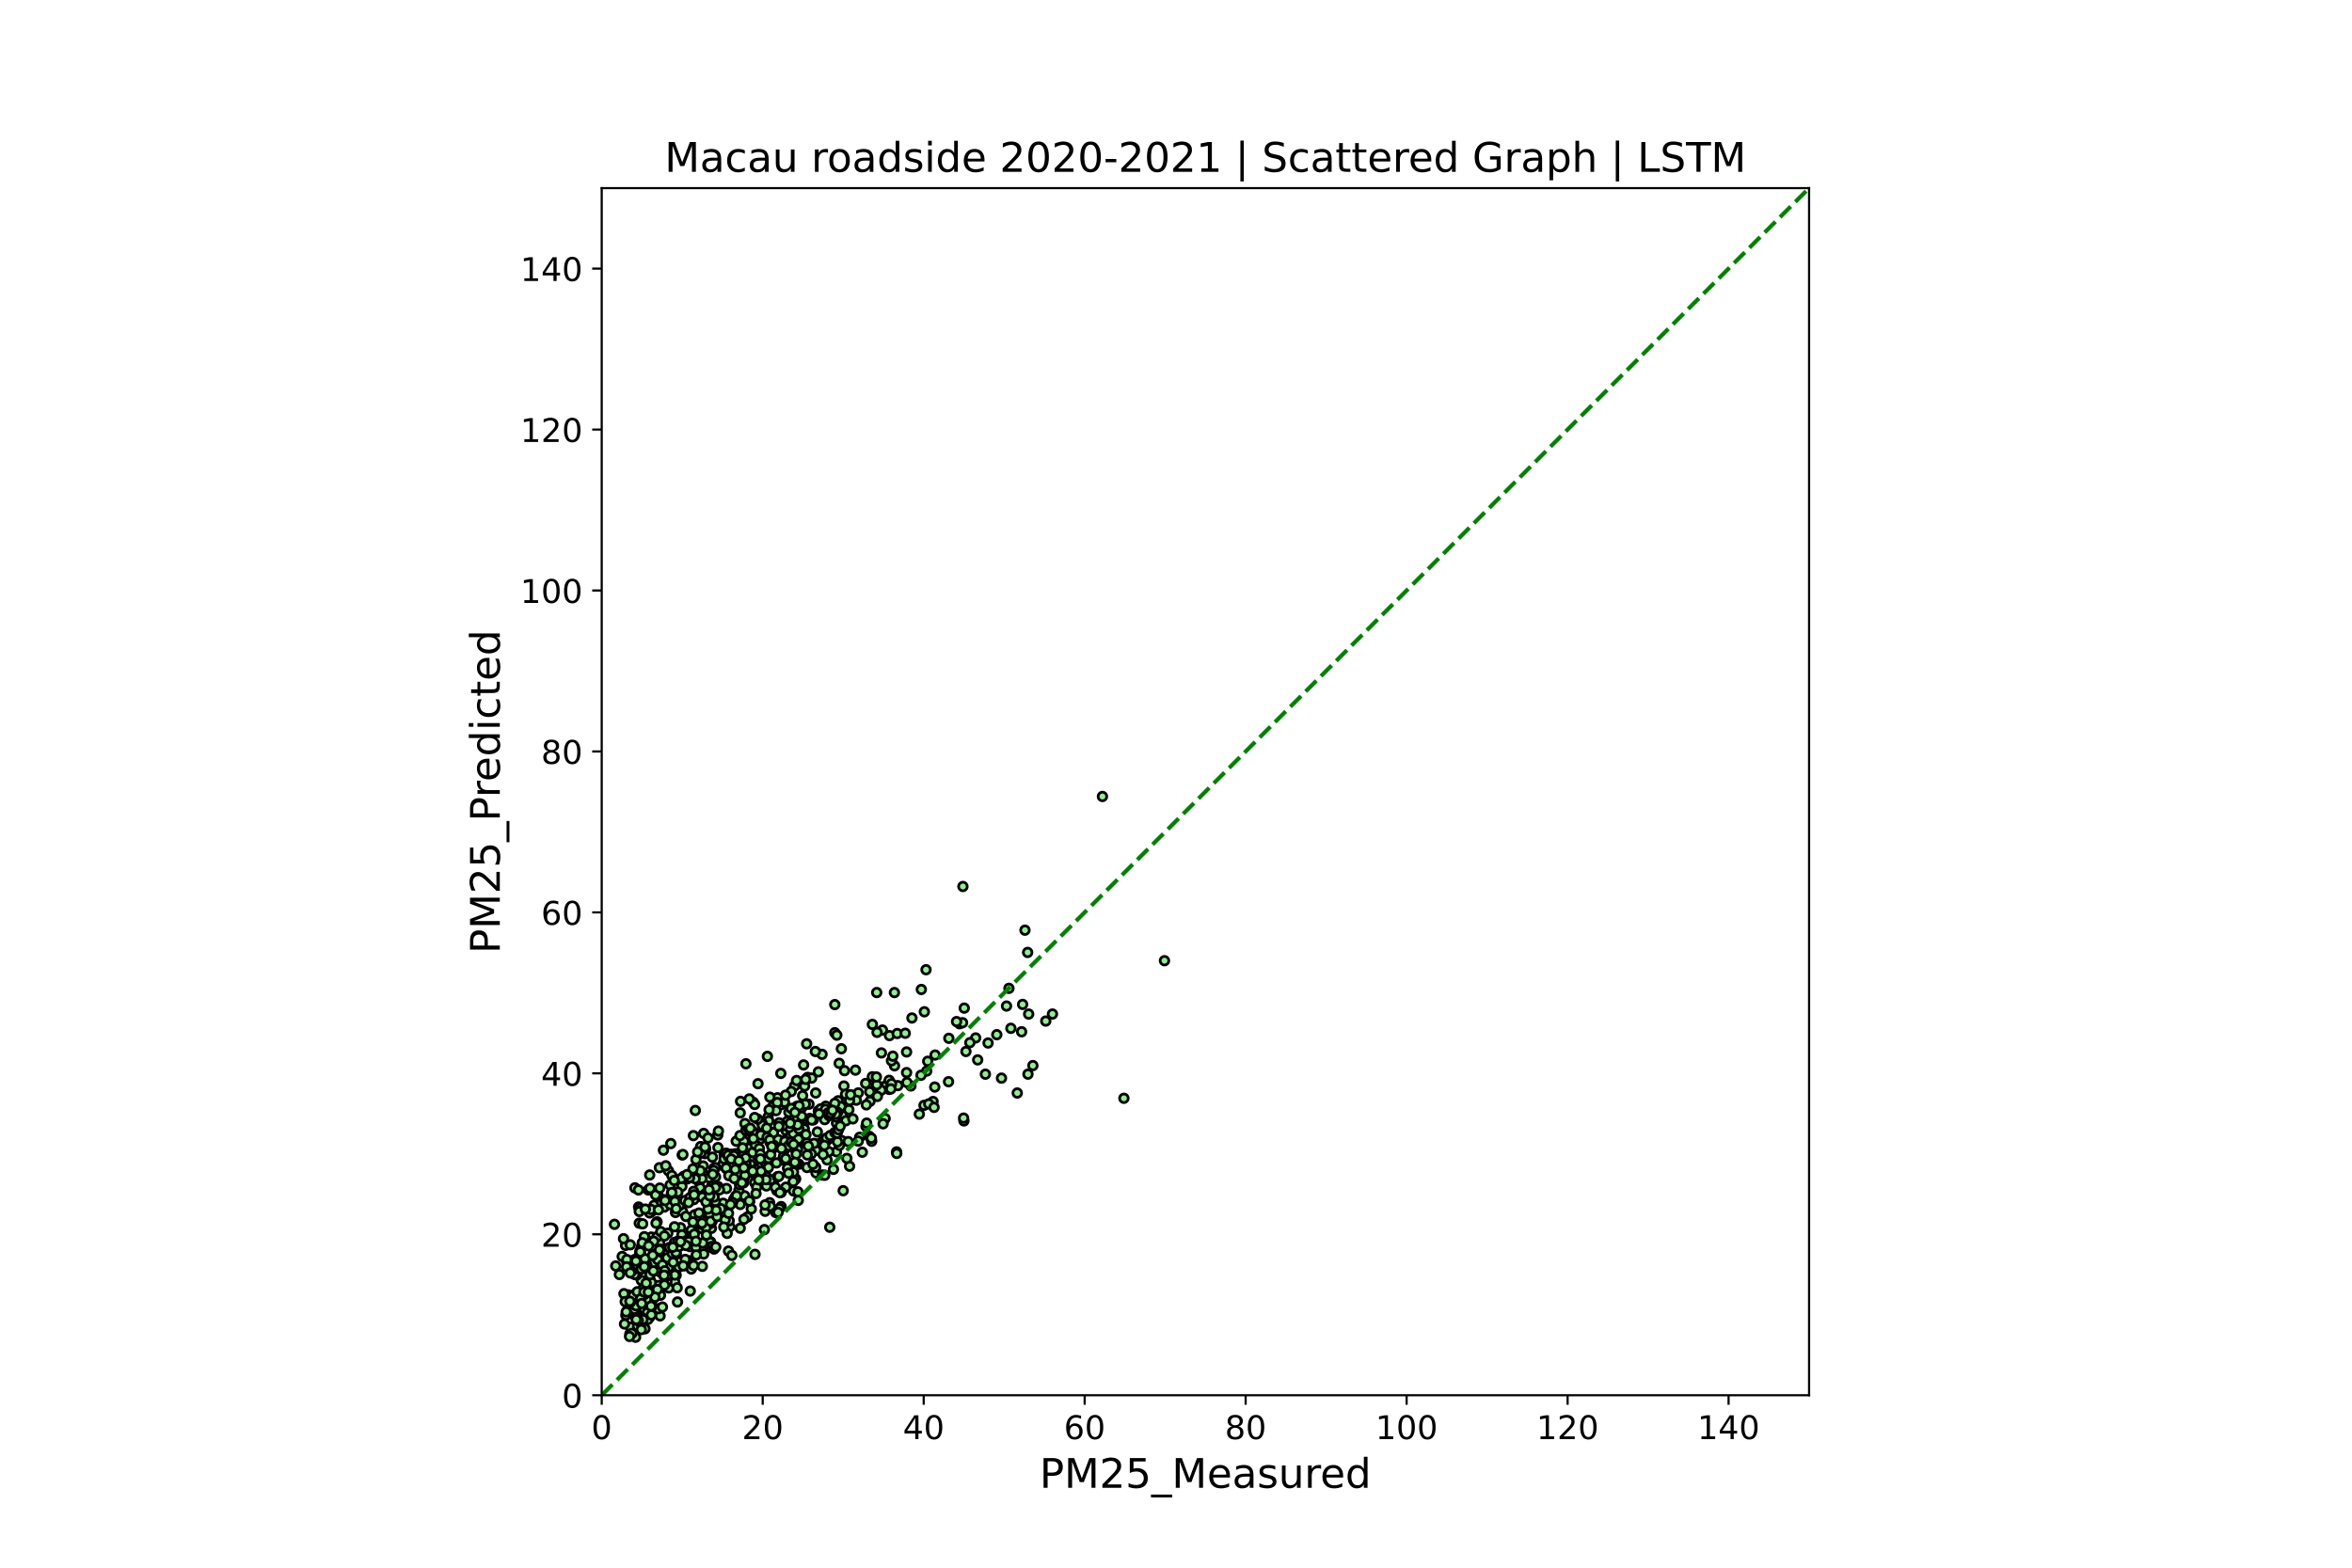 <?xml version="1.0" encoding="utf-8" standalone="no"?>
<!DOCTYPE svg PUBLIC "-//W3C//DTD SVG 1.1//EN"
  "http://www.w3.org/Graphics/SVG/1.1/DTD/svg11.dtd">
<!-- Created with matplotlib (https://matplotlib.org/) -->
<svg height="576pt" version="1.1" viewBox="0 0 864 576" width="864pt" xmlns="http://www.w3.org/2000/svg" xmlns:xlink="http://www.w3.org/1999/xlink">
 <defs>
  <style type="text/css">*{stroke-linecap:butt;stroke-linejoin:round;}</style>
 </defs>
 <g id="figure_1">
  <g id="patch_1">
   <path d="M 0 576 
L 864 576 
L 864 0 
L 0 0 
z
" style="fill:#ffffff;"/>
  </g>
  <g id="axes_1">
   <g id="patch_2">
    <path d="M 221.04 512.64 
L 664.56 512.64 
L 664.56 69.12 
L 221.04 69.12 
z
" style="fill:#ffffff;"/>
   </g>
   <g id="PathCollection_1">
    <defs>
     <path d="M 0 1.581 
C 0.419 1.581 0.822 1.415 1.118 1.118 
C 1.415 0.822 1.581 0.419 1.581 0 
C 1.581 -0.419 1.415 -0.822 1.118 -1.118 
C 0.822 -1.415 0.419 -1.581 0 -1.581 
C -0.419 -1.581 -0.822 -1.415 -1.118 -1.118 
C -1.415 -0.822 -1.581 -0.419 -1.581 0 
C -1.581 0.419 -1.415 0.822 -1.118 1.118 
C -0.822 1.415 -0.419 1.581 0 1.581 
z
" id="m06ea7dd8ab" style="stroke:#000000;"/>
    </defs>
    <g clip-path="url(#ped984424ea)">
     <use style="fill:#90ee90;stroke:#000000;" x="339.435" xlink:href="#m06ea7dd8ab" y="406.134"/>
     <use style="fill:#90ee90;stroke:#000000;" x="285.843" xlink:href="#m06ea7dd8ab" y="418.707"/>
     <use style="fill:#90ee90;stroke:#000000;" x="273.523" xlink:href="#m06ea7dd8ab" y="439.366"/>
     <use style="fill:#90ee90;stroke:#000000;" x="292.003" xlink:href="#m06ea7dd8ab" y="422.155"/>
     <use style="fill:#90ee90;stroke:#000000;" x="288.8" xlink:href="#m06ea7dd8ab" y="415.478"/>
     <use style="fill:#90ee90;stroke:#000000;" x="287.445" xlink:href="#m06ea7dd8ab" y="426.182"/>
     <use style="fill:#90ee90;stroke:#000000;" x="305.186" xlink:href="#m06ea7dd8ab" y="418.147"/>
     <use style="fill:#90ee90;stroke:#000000;" x="325.637" xlink:href="#m06ea7dd8ab" y="398.678"/>
     <use style="fill:#90ee90;stroke:#000000;" x="289.786" xlink:href="#m06ea7dd8ab" y="408.685"/>
     <use style="fill:#90ee90;stroke:#000000;" x="301.982" xlink:href="#m06ea7dd8ab" y="387.386"/>
     <use style="fill:#90ee90;stroke:#000000;" x="303.707" xlink:href="#m06ea7dd8ab" y="419.078"/>
     <use style="fill:#90ee90;stroke:#000000;" x="310.013" xlink:href="#m06ea7dd8ab" y="399.021"/>
     <use style="fill:#90ee90;stroke:#000000;" x="319.354" xlink:href="#m06ea7dd8ab" y="417.516"/>
     <use style="fill:#90ee90;stroke:#000000;" x="288.677" xlink:href="#m06ea7dd8ab" y="418.885"/>
     <use style="fill:#90ee90;stroke:#000000;" x="290.402" xlink:href="#m06ea7dd8ab" y="417.14"/>
     <use style="fill:#90ee90;stroke:#000000;" x="326.622" xlink:href="#m06ea7dd8ab" y="400.266"/>
     <use style="fill:#90ee90;stroke:#000000;" x="301.982" xlink:href="#m06ea7dd8ab" y="422.424"/>
     <use style="fill:#90ee90;stroke:#000000;" x="321.941" xlink:href="#m06ea7dd8ab" y="399.193"/>
     <use style="fill:#90ee90;stroke:#000000;" x="319.6" xlink:href="#m06ea7dd8ab" y="404.644"/>
     <use style="fill:#90ee90;stroke:#000000;" x="301.982" xlink:href="#m06ea7dd8ab" y="419.551"/>
     <use style="fill:#90ee90;stroke:#000000;" x="284.118" xlink:href="#m06ea7dd8ab" y="416.132"/>
     <use style="fill:#90ee90;stroke:#000000;" x="275.371" xlink:href="#m06ea7dd8ab" y="441.439"/>
     <use style="fill:#90ee90;stroke:#000000;" x="254.92" xlink:href="#m06ea7dd8ab" y="440.736"/>
     <use style="fill:#90ee90;stroke:#000000;" x="246.666" xlink:href="#m06ea7dd8ab" y="438.393"/>
     <use style="fill:#90ee90;stroke:#000000;" x="255.413" xlink:href="#m06ea7dd8ab" y="408.012"/>
     <use style="fill:#90ee90;stroke:#000000;" x="285.597" xlink:href="#m06ea7dd8ab" y="403.348"/>
     <use style="fill:#90ee90;stroke:#000000;" x="296.315" xlink:href="#m06ea7dd8ab" y="383.508"/>
     <use style="fill:#90ee90;stroke:#000000;" x="309.072" xlink:href="#m06ea7dd8ab" y="385.332"/>
     <use style="fill:#90ee90;stroke:#000000;" x="296.685" xlink:href="#m06ea7dd8ab" y="395.854"/>
     <use style="fill:#90ee90;stroke:#000000;" x="298.163" xlink:href="#m06ea7dd8ab" y="396.114"/>
     <use style="fill:#90ee90;stroke:#000000;" x="303.83" xlink:href="#m06ea7dd8ab" y="426.172"/>
     <use style="fill:#90ee90;stroke:#000000;" x="274.509" xlink:href="#m06ea7dd8ab" y="421.508"/>
     <use style="fill:#90ee90;stroke:#000000;" x="259.613" xlink:href="#m06ea7dd8ab" y="432.036"/>
     <use style="fill:#90ee90;stroke:#000000;" x="271.429" xlink:href="#m06ea7dd8ab" y="437.341"/>
     <use style="fill:#90ee90;stroke:#000000;" x="292.989" xlink:href="#m06ea7dd8ab" y="422.298"/>
     <use style="fill:#90ee90;stroke:#000000;" x="248.39" xlink:href="#m06ea7dd8ab" y="438.8"/>
     <use style="fill:#90ee90;stroke:#000000;" x="265.638" xlink:href="#m06ea7dd8ab" y="442.11"/>
     <use style="fill:#90ee90;stroke:#000000;" x="285.227" xlink:href="#m06ea7dd8ab" y="427.283"/>
     <use style="fill:#90ee90;stroke:#000000;" x="309.251" xlink:href="#m06ea7dd8ab" y="419.096"/>
     <use style="fill:#90ee90;stroke:#000000;" x="318.122" xlink:href="#m06ea7dd8ab" y="413.846"/>
     <use style="fill:#90ee90;stroke:#000000;" x="268.595" xlink:href="#m06ea7dd8ab" y="424.094"/>
     <use style="fill:#90ee90;stroke:#000000;" x="261.573" xlink:href="#m06ea7dd8ab" y="437.822"/>
     <use style="fill:#90ee90;stroke:#000000;" x="270.566" xlink:href="#m06ea7dd8ab" y="432.18"/>
     <use style="fill:#90ee90;stroke:#000000;" x="233.237" xlink:href="#m06ea7dd8ab" y="436.436"/>
     <use style="fill:#90ee90;stroke:#000000;" x="256.645" xlink:href="#m06ea7dd8ab" y="431.537"/>
     <use style="fill:#90ee90;stroke:#000000;" x="254.722" xlink:href="#m06ea7dd8ab" y="417.25"/>
     <use style="fill:#90ee90;stroke:#000000;" x="270.443" xlink:href="#m06ea7dd8ab" y="419.298"/>
     <use style="fill:#90ee90;stroke:#000000;" x="274.016" xlink:href="#m06ea7dd8ab" y="390.845"/>
     <use style="fill:#90ee90;stroke:#000000;" x="270.197" xlink:href="#m06ea7dd8ab" y="423.911"/>
     <use style="fill:#90ee90;stroke:#000000;" x="315.781" xlink:href="#m06ea7dd8ab" y="417.852"/>
     <use style="fill:#90ee90;stroke:#000000;" x="283.995" xlink:href="#m06ea7dd8ab" y="434.678"/>
     <use style="fill:#90ee90;stroke:#000000;" x="288.307" xlink:href="#m06ea7dd8ab" y="422.295"/>
     <use style="fill:#90ee90;stroke:#000000;" x="288.307" xlink:href="#m06ea7dd8ab" y="419.36"/>
     <use style="fill:#90ee90;stroke:#000000;" x="283.939" xlink:href="#m06ea7dd8ab" y="421.847"/>
     <use style="fill:#90ee90;stroke:#000000;" x="266.87" xlink:href="#m06ea7dd8ab" y="436.677"/>
     <use style="fill:#90ee90;stroke:#000000;" x="274.544" xlink:href="#m06ea7dd8ab" y="447.148"/>
     <use style="fill:#90ee90;stroke:#000000;" x="275.987" xlink:href="#m06ea7dd8ab" y="444.192"/>
     <use style="fill:#90ee90;stroke:#000000;" x="289.662" xlink:href="#m06ea7dd8ab" y="421.026"/>
     <use style="fill:#90ee90;stroke:#000000;" x="277.219" xlink:href="#m06ea7dd8ab" y="421.732"/>
     <use style="fill:#90ee90;stroke:#000000;" x="271.798" xlink:href="#m06ea7dd8ab" y="431.027"/>
     <use style="fill:#90ee90;stroke:#000000;" x="258.964" xlink:href="#m06ea7dd8ab" y="423.863"/>
     <use style="fill:#90ee90;stroke:#000000;" x="250.485" xlink:href="#m06ea7dd8ab" y="435.881"/>
     <use style="fill:#90ee90;stroke:#000000;" x="281.531" xlink:href="#m06ea7dd8ab" y="435.738"/>
     <use style="fill:#90ee90;stroke:#000000;" x="307.28" xlink:href="#m06ea7dd8ab" y="423.176"/>
     <use style="fill:#90ee90;stroke:#000000;" x="282.27" xlink:href="#m06ea7dd8ab" y="425.589"/>
     <use style="fill:#90ee90;stroke:#000000;" x="265.638" xlink:href="#m06ea7dd8ab" y="427.6"/>
     <use style="fill:#90ee90;stroke:#000000;" x="266.008" xlink:href="#m06ea7dd8ab" y="424.296"/>
     <use style="fill:#90ee90;stroke:#000000;" x="280.792" xlink:href="#m06ea7dd8ab" y="428.708"/>
     <use style="fill:#90ee90;stroke:#000000;" x="308.389" xlink:href="#m06ea7dd8ab" y="420.82"/>
     <use style="fill:#90ee90;stroke:#000000;" x="359.147" xlink:href="#m06ea7dd8ab" y="389.421"/>
     <use style="fill:#90ee90;stroke:#000000;" x="273.646" xlink:href="#m06ea7dd8ab" y="412.816"/>
     <use style="fill:#90ee90;stroke:#000000;" x="323.789" xlink:href="#m06ea7dd8ab" y="386.865"/>
     <use style="fill:#90ee90;stroke:#000000;" x="295.576" xlink:href="#m06ea7dd8ab" y="419.778"/>
     <use style="fill:#90ee90;stroke:#000000;" x="298.045" xlink:href="#m06ea7dd8ab" y="428.825"/>
     <use style="fill:#90ee90;stroke:#000000;" x="307.65" xlink:href="#m06ea7dd8ab" y="419.526"/>
     <use style="fill:#90ee90;stroke:#000000;" x="291.88" xlink:href="#m06ea7dd8ab" y="418.963"/>
     <use style="fill:#90ee90;stroke:#000000;" x="342.762" xlink:href="#m06ea7dd8ab" y="404.723"/>
     <use style="fill:#90ee90;stroke:#000000;" x="317.998" xlink:href="#m06ea7dd8ab" y="398.083"/>
     <use style="fill:#90ee90;stroke:#000000;" x="306.664" xlink:href="#m06ea7dd8ab" y="369.103"/>
     <use style="fill:#90ee90;stroke:#000000;" x="286.829" xlink:href="#m06ea7dd8ab" y="405.92"/>
     <use style="fill:#90ee90;stroke:#000000;" x="291.746" xlink:href="#m06ea7dd8ab" y="415.751"/>
     <use style="fill:#90ee90;stroke:#000000;" x="272.784" xlink:href="#m06ea7dd8ab" y="434.39"/>
     <use style="fill:#90ee90;stroke:#000000;" x="288.677" xlink:href="#m06ea7dd8ab" y="436.195"/>
     <use style="fill:#90ee90;stroke:#000000;" x="279.437" xlink:href="#m06ea7dd8ab" y="418.408"/>
     <use style="fill:#90ee90;stroke:#000000;" x="278.574" xlink:href="#m06ea7dd8ab" y="428.852"/>
     <use style="fill:#90ee90;stroke:#000000;" x="251.224" xlink:href="#m06ea7dd8ab" y="432.426"/>
     <use style="fill:#90ee90;stroke:#000000;" x="266.747" xlink:href="#m06ea7dd8ab" y="429.311"/>
     <use style="fill:#90ee90;stroke:#000000;" x="277.958" xlink:href="#m06ea7dd8ab" y="422.223"/>
     <use style="fill:#90ee90;stroke:#000000;" x="275.741" xlink:href="#m06ea7dd8ab" y="427.888"/>
     <use style="fill:#90ee90;stroke:#000000;" x="274.878" xlink:href="#m06ea7dd8ab" y="422.537"/>
     <use style="fill:#90ee90;stroke:#000000;" x="273.277" xlink:href="#m06ea7dd8ab" y="419.3"/>
     <use style="fill:#90ee90;stroke:#000000;" x="271.675" xlink:href="#m06ea7dd8ab" y="435.296"/>
     <use style="fill:#90ee90;stroke:#000000;" x="256.768" xlink:href="#m06ea7dd8ab" y="434.192"/>
     <use style="fill:#90ee90;stroke:#000000;" x="263.667" xlink:href="#m06ea7dd8ab" y="436.528"/>
     <use style="fill:#90ee90;stroke:#000000;" x="282.73" xlink:href="#m06ea7dd8ab" y="441.887"/>
     <use style="fill:#90ee90;stroke:#000000;" x="291.387" xlink:href="#m06ea7dd8ab" y="419.596"/>
     <use style="fill:#90ee90;stroke:#000000;" x="274.016" xlink:href="#m06ea7dd8ab" y="415.675"/>
     <use style="fill:#90ee90;stroke:#000000;" x="277.589" xlink:href="#m06ea7dd8ab" y="429.722"/>
     <use style="fill:#90ee90;stroke:#000000;" x="299.765" xlink:href="#m06ea7dd8ab" y="430.941"/>
     <use style="fill:#90ee90;stroke:#000000;" x="255.659" xlink:href="#m06ea7dd8ab" y="426.042"/>
     <use style="fill:#90ee90;stroke:#000000;" x="276.726" xlink:href="#m06ea7dd8ab" y="405.024"/>
     <use style="fill:#90ee90;stroke:#000000;" x="292.866" xlink:href="#m06ea7dd8ab" y="410.792"/>
     <use style="fill:#90ee90;stroke:#000000;" x="329.826" xlink:href="#m06ea7dd8ab" y="398.881"/>
     <use style="fill:#90ee90;stroke:#000000;" x="292.25" xlink:href="#m06ea7dd8ab" y="433.076"/>
     <use style="fill:#90ee90;stroke:#000000;" x="271.922" xlink:href="#m06ea7dd8ab" y="442.544"/>
     <use style="fill:#90ee90;stroke:#000000;" x="289.293" xlink:href="#m06ea7dd8ab" y="429.219"/>
     <use style="fill:#90ee90;stroke:#000000;" x="273.4" xlink:href="#m06ea7dd8ab" y="432.827"/>
     <use style="fill:#90ee90;stroke:#000000;" x="257.164" xlink:href="#m06ea7dd8ab" y="436.433"/>
     <use style="fill:#90ee90;stroke:#000000;" x="255.906" xlink:href="#m06ea7dd8ab" y="449.203"/>
     <use style="fill:#90ee90;stroke:#000000;" x="247.774" xlink:href="#m06ea7dd8ab" y="456.475"/>
     <use style="fill:#90ee90;stroke:#000000;" x="267.61" xlink:href="#m06ea7dd8ab" y="459.668"/>
     <use style="fill:#90ee90;stroke:#000000;" x="292.126" xlink:href="#m06ea7dd8ab" y="433.329"/>
     <use style="fill:#90ee90;stroke:#000000;" x="323.666" xlink:href="#m06ea7dd8ab" y="400.571"/>
     <use style="fill:#90ee90;stroke:#000000;" x="427.77" xlink:href="#m06ea7dd8ab" y="352.979"/>
     <use style="fill:#90ee90;stroke:#000000;" x="376.518" xlink:href="#m06ea7dd8ab" y="341.762"/>
     <use style="fill:#90ee90;stroke:#000000;" x="288.184" xlink:href="#m06ea7dd8ab" y="404.967"/>
     <use style="fill:#90ee90;stroke:#000000;" x="282.024" xlink:href="#m06ea7dd8ab" y="429.168"/>
     <use style="fill:#90ee90;stroke:#000000;" x="286.952" xlink:href="#m06ea7dd8ab" y="438.116"/>
     <use style="fill:#90ee90;stroke:#000000;" x="265.022" xlink:href="#m06ea7dd8ab" y="446.839"/>
     <use style="fill:#90ee90;stroke:#000000;" x="261.326" xlink:href="#m06ea7dd8ab" y="451.308"/>
     <use style="fill:#90ee90;stroke:#000000;" x="253.934" xlink:href="#m06ea7dd8ab" y="452.015"/>
     <use style="fill:#90ee90;stroke:#000000;" x="249.376" xlink:href="#m06ea7dd8ab" y="465.544"/>
     <use style="fill:#90ee90;stroke:#000000;" x="242.637" xlink:href="#m06ea7dd8ab" y="475.894"/>
     <use style="fill:#90ee90;stroke:#000000;" x="245.68" xlink:href="#m06ea7dd8ab" y="473.212"/>
     <use style="fill:#90ee90;stroke:#000000;" x="242.477" xlink:href="#m06ea7dd8ab" y="467.316"/>
     <use style="fill:#90ee90;stroke:#000000;" x="238.288" xlink:href="#m06ea7dd8ab" y="471.166"/>
     <use style="fill:#90ee90;stroke:#000000;" x="239.274" xlink:href="#m06ea7dd8ab" y="454.522"/>
     <use style="fill:#90ee90;stroke:#000000;" x="241.245" xlink:href="#m06ea7dd8ab" y="443.533"/>
     <use style="fill:#90ee90;stroke:#000000;" x="258.37" xlink:href="#m06ea7dd8ab" y="446.898"/>
     <use style="fill:#90ee90;stroke:#000000;" x="304.816" xlink:href="#m06ea7dd8ab" y="450.91"/>
     <use style="fill:#90ee90;stroke:#000000;" x="328.594" xlink:href="#m06ea7dd8ab" y="391.607"/>
     <use style="fill:#90ee90;stroke:#000000;" x="275.002" xlink:href="#m06ea7dd8ab" y="421.894"/>
     <use style="fill:#90ee90;stroke:#000000;" x="259.232" xlink:href="#m06ea7dd8ab" y="422.072"/>
     <use style="fill:#90ee90;stroke:#000000;" x="248.144" xlink:href="#m06ea7dd8ab" y="445.475"/>
     <use style="fill:#90ee90;stroke:#000000;" x="245.557" xlink:href="#m06ea7dd8ab" y="430.182"/>
     <use style="fill:#90ee90;stroke:#000000;" x="251.101" xlink:href="#m06ea7dd8ab" y="432.266"/>
     <use style="fill:#90ee90;stroke:#000000;" x="252.456" xlink:href="#m06ea7dd8ab" y="433.158"/>
     <use style="fill:#90ee90;stroke:#000000;" x="250.608" xlink:href="#m06ea7dd8ab" y="424.347"/>
     <use style="fill:#90ee90;stroke:#000000;" x="257.384" xlink:href="#m06ea7dd8ab" y="421.253"/>
     <use style="fill:#90ee90;stroke:#000000;" x="273.277" xlink:href="#m06ea7dd8ab" y="447.992"/>
     <use style="fill:#90ee90;stroke:#000000;" x="241.738" xlink:href="#m06ea7dd8ab" y="439.226"/>
     <use style="fill:#90ee90;stroke:#000000;" x="242.23" xlink:href="#m06ea7dd8ab" y="429.037"/>
     <use style="fill:#90ee90;stroke:#000000;" x="246.419" xlink:href="#m06ea7dd8ab" y="420.173"/>
     <use style="fill:#90ee90;stroke:#000000;" x="262.805" xlink:href="#m06ea7dd8ab" y="441.413"/>
     <use style="fill:#90ee90;stroke:#000000;" x="306.171" xlink:href="#m06ea7dd8ab" y="429.646"/>
     <use style="fill:#90ee90;stroke:#000000;" x="295.576" xlink:href="#m06ea7dd8ab" y="399.047"/>
     <use style="fill:#90ee90;stroke:#000000;" x="258.493" xlink:href="#m06ea7dd8ab" y="416.439"/>
     <use style="fill:#90ee90;stroke:#000000;" x="244.571" xlink:href="#m06ea7dd8ab" y="428.325"/>
     <use style="fill:#90ee90;stroke:#000000;" x="239.938" xlink:href="#m06ea7dd8ab" y="460.996"/>
     <use style="fill:#90ee90;stroke:#000000;" x="241.368" xlink:href="#m06ea7dd8ab" y="448.927"/>
     <use style="fill:#90ee90;stroke:#000000;" x="239.295" xlink:href="#m06ea7dd8ab" y="445.176"/>
     <use style="fill:#90ee90;stroke:#000000;" x="238.658" xlink:href="#m06ea7dd8ab" y="445.655"/>
     <use style="fill:#90ee90;stroke:#000000;" x="240.838" xlink:href="#m06ea7dd8ab" y="439.064"/>
     <use style="fill:#90ee90;stroke:#000000;" x="240.259" xlink:href="#m06ea7dd8ab" y="442.871"/>
     <use style="fill:#90ee90;stroke:#000000;" x="257.754" xlink:href="#m06ea7dd8ab" y="451.358"/>
     <use style="fill:#90ee90;stroke:#000000;" x="253.442" xlink:href="#m06ea7dd8ab" y="458.032"/>
     <use style="fill:#90ee90;stroke:#000000;" x="250.731" xlink:href="#m06ea7dd8ab" y="445.124"/>
     <use style="fill:#90ee90;stroke:#000000;" x="249.992" xlink:href="#m06ea7dd8ab" y="451.079"/>
     <use style="fill:#90ee90;stroke:#000000;" x="242.97" xlink:href="#m06ea7dd8ab" y="441.613"/>
     <use style="fill:#90ee90;stroke:#000000;" x="234.538" xlink:href="#m06ea7dd8ab" y="437.202"/>
     <use style="fill:#90ee90;stroke:#000000;" x="237.302" xlink:href="#m06ea7dd8ab" y="474.012"/>
     <use style="fill:#90ee90;stroke:#000000;" x="242.477" xlink:href="#m06ea7dd8ab" y="483.47"/>
     <use style="fill:#90ee90;stroke:#000000;" x="233.483" xlink:href="#m06ea7dd8ab" y="491.334"/>
     <use style="fill:#90ee90;stroke:#000000;" x="240.506" xlink:href="#m06ea7dd8ab" y="474.686"/>
     <use style="fill:#90ee90;stroke:#000000;" x="234.614" xlink:href="#m06ea7dd8ab" y="462.415"/>
     <use style="fill:#90ee90;stroke:#000000;" x="239.643" xlink:href="#m06ea7dd8ab" y="464.557"/>
     <use style="fill:#90ee90;stroke:#000000;" x="238.165" xlink:href="#m06ea7dd8ab" y="481.282"/>
     <use style="fill:#90ee90;stroke:#000000;" x="238.658" xlink:href="#m06ea7dd8ab" y="483.924"/>
     <use style="fill:#90ee90;stroke:#000000;" x="235.208" xlink:href="#m06ea7dd8ab" y="484.379"/>
     <use style="fill:#90ee90;stroke:#000000;" x="231.389" xlink:href="#m06ea7dd8ab" y="490.105"/>
     <use style="fill:#90ee90;stroke:#000000;" x="236.933" xlink:href="#m06ea7dd8ab" y="488.219"/>
     <use style="fill:#90ee90;stroke:#000000;" x="238.267" xlink:href="#m06ea7dd8ab" y="480.225"/>
     <use style="fill:#90ee90;stroke:#000000;" x="241.861" xlink:href="#m06ea7dd8ab" y="480.834"/>
     <use style="fill:#90ee90;stroke:#000000;" x="239.397" xlink:href="#m06ea7dd8ab" y="475.475"/>
     <use style="fill:#90ee90;stroke:#000000;" x="237.672" xlink:href="#m06ea7dd8ab" y="465.015"/>
     <use style="fill:#90ee90;stroke:#000000;" x="237.426" xlink:href="#m06ea7dd8ab" y="455.54"/>
     <use style="fill:#90ee90;stroke:#000000;" x="235.701" xlink:href="#m06ea7dd8ab" y="457.969"/>
     <use style="fill:#90ee90;stroke:#000000;" x="235.578" xlink:href="#m06ea7dd8ab" y="470.437"/>
     <use style="fill:#90ee90;stroke:#000000;" x="236.194" xlink:href="#m06ea7dd8ab" y="473.566"/>
     <use style="fill:#90ee90;stroke:#000000;" x="230.896" xlink:href="#m06ea7dd8ab" y="475.778"/>
     <use style="fill:#90ee90;stroke:#000000;" x="233.896" xlink:href="#m06ea7dd8ab" y="468.471"/>
     <use style="fill:#90ee90;stroke:#000000;" x="241.368" xlink:href="#m06ea7dd8ab" y="462.363"/>
     <use style="fill:#90ee90;stroke:#000000;" x="241.861" xlink:href="#m06ea7dd8ab" y="460.229"/>
     <use style="fill:#90ee90;stroke:#000000;" x="238.781" xlink:href="#m06ea7dd8ab" y="468.035"/>
     <use style="fill:#90ee90;stroke:#000000;" x="238.781" xlink:href="#m06ea7dd8ab" y="470.148"/>
     <use style="fill:#90ee90;stroke:#000000;" x="238.534" xlink:href="#m06ea7dd8ab" y="473.704"/>
     <use style="fill:#90ee90;stroke:#000000;" x="243.462" xlink:href="#m06ea7dd8ab" y="472.552"/>
     <use style="fill:#90ee90;stroke:#000000;" x="245.064" xlink:href="#m06ea7dd8ab" y="463.735"/>
     <use style="fill:#90ee90;stroke:#000000;" x="242.354" xlink:href="#m06ea7dd8ab" y="456.852"/>
     <use style="fill:#90ee90;stroke:#000000;" x="245.557" xlink:href="#m06ea7dd8ab" y="441.637"/>
     <use style="fill:#90ee90;stroke:#000000;" x="236.686" xlink:href="#m06ea7dd8ab" y="454.387"/>
     <use style="fill:#90ee90;stroke:#000000;" x="243.093" xlink:href="#m06ea7dd8ab" y="464.377"/>
     <use style="fill:#90ee90;stroke:#000000;" x="241.861" xlink:href="#m06ea7dd8ab" y="472.324"/>
     <use style="fill:#90ee90;stroke:#000000;" x="243.339" xlink:href="#m06ea7dd8ab" y="480.225"/>
     <use style="fill:#90ee90;stroke:#000000;" x="233.896" xlink:href="#m06ea7dd8ab" y="478.086"/>
     <use style="fill:#90ee90;stroke:#000000;" x="233.483" xlink:href="#m06ea7dd8ab" y="483.932"/>
     <use style="fill:#90ee90;stroke:#000000;" x="231.635" xlink:href="#m06ea7dd8ab" y="487.615"/>
     <use style="fill:#90ee90;stroke:#000000;" x="232.128" xlink:href="#m06ea7dd8ab" y="489.916"/>
     <use style="fill:#90ee90;stroke:#000000;" x="234.924" xlink:href="#m06ea7dd8ab" y="485.734"/>
     <use style="fill:#90ee90;stroke:#000000;" x="239.274" xlink:href="#m06ea7dd8ab" y="471.197"/>
     <use style="fill:#90ee90;stroke:#000000;" x="234.962" xlink:href="#m06ea7dd8ab" y="478.034"/>
     <use style="fill:#90ee90;stroke:#000000;" x="235.085" xlink:href="#m06ea7dd8ab" y="476.605"/>
     <use style="fill:#90ee90;stroke:#000000;" x="238.288" xlink:href="#m06ea7dd8ab" y="480.816"/>
     <use style="fill:#90ee90;stroke:#000000;" x="237.426" xlink:href="#m06ea7dd8ab" y="478.75"/>
     <use style="fill:#90ee90;stroke:#000000;" x="233.976" xlink:href="#m06ea7dd8ab" y="474.88"/>
     <use style="fill:#90ee90;stroke:#000000;" x="234.962" xlink:href="#m06ea7dd8ab" y="478.98"/>
     <use style="fill:#90ee90;stroke:#000000;" x="233.73" xlink:href="#m06ea7dd8ab" y="484.08"/>
     <use style="fill:#90ee90;stroke:#000000;" x="237.672" xlink:href="#m06ea7dd8ab" y="483.748"/>
     <use style="fill:#90ee90;stroke:#000000;" x="234.211" xlink:href="#m06ea7dd8ab" y="487.167"/>
     <use style="fill:#90ee90;stroke:#000000;" x="230.65" xlink:href="#m06ea7dd8ab" y="481.153"/>
     <use style="fill:#90ee90;stroke:#000000;" x="229.206" xlink:href="#m06ea7dd8ab" y="475.323"/>
     <use style="fill:#90ee90;stroke:#000000;" x="227.517" xlink:href="#m06ea7dd8ab" y="468.279"/>
     <use style="fill:#90ee90;stroke:#000000;" x="229.787" xlink:href="#m06ea7dd8ab" y="457.586"/>
     <use style="fill:#90ee90;stroke:#000000;" x="231.512" xlink:href="#m06ea7dd8ab" y="457.367"/>
     <use style="fill:#90ee90;stroke:#000000;" x="234.592" xlink:href="#m06ea7dd8ab" y="443.484"/>
     <use style="fill:#90ee90;stroke:#000000;" x="235.085" xlink:href="#m06ea7dd8ab" y="459.574"/>
     <use style="fill:#90ee90;stroke:#000000;" x="234.962" xlink:href="#m06ea7dd8ab" y="444.052"/>
     <use style="fill:#90ee90;stroke:#000000;" x="234.838" xlink:href="#m06ea7dd8ab" y="445.119"/>
     <use style="fill:#90ee90;stroke:#000000;" x="233.114" xlink:href="#m06ea7dd8ab" y="468.262"/>
     <use style="fill:#90ee90;stroke:#000000;" x="236.07" xlink:href="#m06ea7dd8ab" y="482.272"/>
     <use style="fill:#90ee90;stroke:#000000;" x="236.686" xlink:href="#m06ea7dd8ab" y="481.19"/>
     <use style="fill:#90ee90;stroke:#000000;" x="237.367" xlink:href="#m06ea7dd8ab" y="471.458"/>
     <use style="fill:#90ee90;stroke:#000000;" x="242.6" xlink:href="#m06ea7dd8ab" y="459.008"/>
     <use style="fill:#90ee90;stroke:#000000;" x="244.052" xlink:href="#m06ea7dd8ab" y="443.49"/>
     <use style="fill:#90ee90;stroke:#000000;" x="235.947" xlink:href="#m06ea7dd8ab" y="456.624"/>
     <use style="fill:#90ee90;stroke:#000000;" x="242.354" xlink:href="#m06ea7dd8ab" y="467.19"/>
     <use style="fill:#90ee90;stroke:#000000;" x="244.571" xlink:href="#m06ea7dd8ab" y="468.318"/>
     <use style="fill:#90ee90;stroke:#000000;" x="254.181" xlink:href="#m06ea7dd8ab" y="454.138"/>
     <use style="fill:#90ee90;stroke:#000000;" x="234.838" xlink:href="#m06ea7dd8ab" y="449.412"/>
     <use style="fill:#90ee90;stroke:#000000;" x="241.368" xlink:href="#m06ea7dd8ab" y="454.419"/>
     <use style="fill:#90ee90;stroke:#000000;" x="291.387" xlink:href="#m06ea7dd8ab" y="416.481"/>
     <use style="fill:#90ee90;stroke:#000000;" x="298.779" xlink:href="#m06ea7dd8ab" y="411.475"/>
     <use style="fill:#90ee90;stroke:#000000;" x="260.341" xlink:href="#m06ea7dd8ab" y="448.327"/>
     <use style="fill:#90ee90;stroke:#000000;" x="260.957" xlink:href="#m06ea7dd8ab" y="449.518"/>
     <use style="fill:#90ee90;stroke:#000000;" x="253.442" xlink:href="#m06ea7dd8ab" y="456.401"/>
     <use style="fill:#90ee90;stroke:#000000;" x="250.485" xlink:href="#m06ea7dd8ab" y="453.709"/>
     <use style="fill:#90ee90;stroke:#000000;" x="270.277" xlink:href="#m06ea7dd8ab" y="439.432"/>
     <use style="fill:#90ee90;stroke:#000000;" x="299.642" xlink:href="#m06ea7dd8ab" y="428.904"/>
     <use style="fill:#90ee90;stroke:#000000;" x="299.642" xlink:href="#m06ea7dd8ab" y="401.586"/>
     <use style="fill:#90ee90;stroke:#000000;" x="303.338" xlink:href="#m06ea7dd8ab" y="406.442"/>
     <use style="fill:#90ee90;stroke:#000000;" x="276.603" xlink:href="#m06ea7dd8ab" y="415.744"/>
     <use style="fill:#90ee90;stroke:#000000;" x="337.71" xlink:href="#m06ea7dd8ab" y="409.348"/>
     <use style="fill:#90ee90;stroke:#000000;" x="283.872" xlink:href="#m06ea7dd8ab" y="406.527"/>
     <use style="fill:#90ee90;stroke:#000000;" x="262.301" xlink:href="#m06ea7dd8ab" y="429.173"/>
     <use style="fill:#90ee90;stroke:#000000;" x="260.464" xlink:href="#m06ea7dd8ab" y="432.742"/>
     <use style="fill:#90ee90;stroke:#000000;" x="239.15" xlink:href="#m06ea7dd8ab" y="444.387"/>
     <use style="fill:#90ee90;stroke:#000000;" x="236.07" xlink:href="#m06ea7dd8ab" y="449.66"/>
     <use style="fill:#90ee90;stroke:#000000;" x="240.136" xlink:href="#m06ea7dd8ab" y="456.058"/>
     <use style="fill:#90ee90;stroke:#000000;" x="241.861" xlink:href="#m06ea7dd8ab" y="444.532"/>
     <use style="fill:#90ee90;stroke:#000000;" x="238.165" xlink:href="#m06ea7dd8ab" y="437.22"/>
     <use style="fill:#90ee90;stroke:#000000;" x="249.622" xlink:href="#m06ea7dd8ab" y="442.863"/>
     <use style="fill:#90ee90;stroke:#000000;" x="259.232" xlink:href="#m06ea7dd8ab" y="438.528"/>
     <use style="fill:#90ee90;stroke:#000000;" x="249.253" xlink:href="#m06ea7dd8ab" y="457.905"/>
     <use style="fill:#90ee90;stroke:#000000;" x="233.606" xlink:href="#m06ea7dd8ab" y="466.063"/>
     <use style="fill:#90ee90;stroke:#000000;" x="228.555" xlink:href="#m06ea7dd8ab" y="461.656"/>
     <use style="fill:#90ee90;stroke:#000000;" x="236.852" xlink:href="#m06ea7dd8ab" y="465.383"/>
     <use style="fill:#90ee90;stroke:#000000;" x="232.005" xlink:href="#m06ea7dd8ab" y="467.086"/>
     <use style="fill:#90ee90;stroke:#000000;" x="233.237" xlink:href="#m06ea7dd8ab" y="462.764"/>
     <use style="fill:#90ee90;stroke:#000000;" x="229.048" xlink:href="#m06ea7dd8ab" y="455.118"/>
     <use style="fill:#90ee90;stroke:#000000;" x="231.142" xlink:href="#m06ea7dd8ab" y="463.258"/>
     <use style="fill:#90ee90;stroke:#000000;" x="248.39" xlink:href="#m06ea7dd8ab" y="468.538"/>
     <use style="fill:#90ee90;stroke:#000000;" x="248.423" xlink:href="#m06ea7dd8ab" y="460.828"/>
     <use style="fill:#90ee90;stroke:#000000;" x="277.342" xlink:href="#m06ea7dd8ab" y="460.876"/>
     <use style="fill:#90ee90;stroke:#000000;" x="281.076" xlink:href="#m06ea7dd8ab" y="445.053"/>
     <use style="fill:#90ee90;stroke:#000000;" x="268.102" xlink:href="#m06ea7dd8ab" y="450.715"/>
     <use style="fill:#90ee90;stroke:#000000;" x="255.166" xlink:href="#m06ea7dd8ab" y="446.328"/>
     <use style="fill:#90ee90;stroke:#000000;" x="267.856" xlink:href="#m06ea7dd8ab" y="448.508"/>
     <use style="fill:#90ee90;stroke:#000000;" x="245.187" xlink:href="#m06ea7dd8ab" y="460.718"/>
     <use style="fill:#90ee90;stroke:#000000;" x="243.955" xlink:href="#m06ea7dd8ab" y="440.796"/>
     <use style="fill:#90ee90;stroke:#000000;" x="261.573" xlink:href="#m06ea7dd8ab" y="448.798"/>
     <use style="fill:#90ee90;stroke:#000000;" x="269.581" xlink:href="#m06ea7dd8ab" y="440.611"/>
     <use style="fill:#90ee90;stroke:#000000;" x="266.008" xlink:href="#m06ea7dd8ab" y="425.799"/>
     <use style="fill:#90ee90;stroke:#000000;" x="281.531" xlink:href="#m06ea7dd8ab" y="432.306"/>
     <use style="fill:#90ee90;stroke:#000000;" x="274.878" xlink:href="#m06ea7dd8ab" y="430.374"/>
     <use style="fill:#90ee90;stroke:#000000;" x="285.35" xlink:href="#m06ea7dd8ab" y="437.424"/>
     <use style="fill:#90ee90;stroke:#000000;" x="274.005" xlink:href="#m06ea7dd8ab" y="427.363"/>
     <use style="fill:#90ee90;stroke:#000000;" x="277.219" xlink:href="#m06ea7dd8ab" y="434.526"/>
     <use style="fill:#90ee90;stroke:#000000;" x="303.214" xlink:href="#m06ea7dd8ab" y="422.965"/>
     <use style="fill:#90ee90;stroke:#000000;" x="319.477" xlink:href="#m06ea7dd8ab" y="401.155"/>
     <use style="fill:#90ee90;stroke:#000000;" x="303.584" xlink:href="#m06ea7dd8ab" y="418.164"/>
     <use style="fill:#90ee90;stroke:#000000;" x="304.446" xlink:href="#m06ea7dd8ab" y="423.126"/>
     <use style="fill:#90ee90;stroke:#000000;" x="246.789" xlink:href="#m06ea7dd8ab" y="431.915"/>
     <use style="fill:#90ee90;stroke:#000000;" x="261.027" xlink:href="#m06ea7dd8ab" y="456.26"/>
     <use style="fill:#90ee90;stroke:#000000;" x="261.08" xlink:href="#m06ea7dd8ab" y="448.298"/>
     <use style="fill:#90ee90;stroke:#000000;" x="284.858" xlink:href="#m06ea7dd8ab" y="436.27"/>
     <use style="fill:#90ee90;stroke:#000000;" x="293.235" xlink:href="#m06ea7dd8ab" y="441.035"/>
     <use style="fill:#90ee90;stroke:#000000;" x="286.459" xlink:href="#m06ea7dd8ab" y="438.205"/>
     <use style="fill:#90ee90;stroke:#000000;" x="283.133" xlink:href="#m06ea7dd8ab" y="433.439"/>
     <use style="fill:#90ee90;stroke:#000000;" x="291.489" xlink:href="#m06ea7dd8ab" y="430.645"/>
     <use style="fill:#90ee90;stroke:#000000;" x="297.424" xlink:href="#m06ea7dd8ab" y="410.934"/>
     <use style="fill:#90ee90;stroke:#000000;" x="292.742" xlink:href="#m06ea7dd8ab" y="406.477"/>
     <use style="fill:#90ee90;stroke:#000000;" x="297.178" xlink:href="#m06ea7dd8ab" y="405.708"/>
     <use style="fill:#90ee90;stroke:#000000;" x="307.896" xlink:href="#m06ea7dd8ab" y="404.445"/>
     <use style="fill:#90ee90;stroke:#000000;" x="309.374" xlink:href="#m06ea7dd8ab" y="409.83"/>
     <use style="fill:#90ee90;stroke:#000000;" x="283.133" xlink:href="#m06ea7dd8ab" y="424.23"/>
     <use style="fill:#90ee90;stroke:#000000;" x="279.683" xlink:href="#m06ea7dd8ab" y="416.281"/>
     <use style="fill:#90ee90;stroke:#000000;" x="283.01" xlink:href="#m06ea7dd8ab" y="443.227"/>
     <use style="fill:#90ee90;stroke:#000000;" x="312.085" xlink:href="#m06ea7dd8ab" y="428.489"/>
     <use style="fill:#90ee90;stroke:#000000;" x="329.352" xlink:href="#m06ea7dd8ab" y="423.232"/>
     <use style="fill:#90ee90;stroke:#000000;" x="293.482" xlink:href="#m06ea7dd8ab" y="427.75"/>
     <use style="fill:#90ee90;stroke:#000000;" x="304.939" xlink:href="#m06ea7dd8ab" y="417.211"/>
     <use style="fill:#90ee90;stroke:#000000;" x="352.494" xlink:href="#m06ea7dd8ab" y="376.152"/>
     <use style="fill:#90ee90;stroke:#000000;" x="310.73" xlink:href="#m06ea7dd8ab" y="411.796"/>
     <use style="fill:#90ee90;stroke:#000000;" x="326.622" xlink:href="#m06ea7dd8ab" y="396.932"/>
     <use style="fill:#90ee90;stroke:#000000;" x="279.533" xlink:href="#m06ea7dd8ab" y="417.044"/>
     <use style="fill:#90ee90;stroke:#000000;" x="354.096" xlink:href="#m06ea7dd8ab" y="411.843"/>
     <use style="fill:#90ee90;stroke:#000000;" x="339.558" xlink:href="#m06ea7dd8ab" y="371.749"/>
     <use style="fill:#90ee90;stroke:#000000;" x="340.421" xlink:href="#m06ea7dd8ab" y="393.527"/>
     <use style="fill:#90ee90;stroke:#000000;" x="320.462" xlink:href="#m06ea7dd8ab" y="395.628"/>
     <use style="fill:#90ee90;stroke:#000000;" x="327.485" xlink:href="#m06ea7dd8ab" y="389.758"/>
     <use style="fill:#90ee90;stroke:#000000;" x="300.258" xlink:href="#m06ea7dd8ab" y="415.895"/>
     <use style="fill:#90ee90;stroke:#000000;" x="291.88" xlink:href="#m06ea7dd8ab" y="399.02"/>
     <use style="fill:#90ee90;stroke:#000000;" x="295.699" xlink:href="#m06ea7dd8ab" y="416.701"/>
     <use style="fill:#90ee90;stroke:#000000;" x="300.504" xlink:href="#m06ea7dd8ab" y="420.397"/>
     <use style="fill:#90ee90;stroke:#000000;" x="302.106" xlink:href="#m06ea7dd8ab" y="431.731"/>
     <use style="fill:#90ee90;stroke:#000000;" x="295.206" xlink:href="#m06ea7dd8ab" y="414.039"/>
     <use style="fill:#90ee90;stroke:#000000;" x="257.384" xlink:href="#m06ea7dd8ab" y="447.293"/>
     <use style="fill:#90ee90;stroke:#000000;" x="259.35" xlink:href="#m06ea7dd8ab" y="451.074"/>
     <use style="fill:#90ee90;stroke:#000000;" x="260.71" xlink:href="#m06ea7dd8ab" y="446.062"/>
     <use style="fill:#90ee90;stroke:#000000;" x="266.747" xlink:href="#m06ea7dd8ab" y="423.704"/>
     <use style="fill:#90ee90;stroke:#000000;" x="266.747" xlink:href="#m06ea7dd8ab" y="429.151"/>
     <use style="fill:#90ee90;stroke:#000000;" x="270.566" xlink:href="#m06ea7dd8ab" y="439.367"/>
     <use style="fill:#90ee90;stroke:#000000;" x="291.51" xlink:href="#m06ea7dd8ab" y="437.589"/>
     <use style="fill:#90ee90;stroke:#000000;" x="325.144" xlink:href="#m06ea7dd8ab" y="410.973"/>
     <use style="fill:#90ee90;stroke:#000000;" x="302.968" xlink:href="#m06ea7dd8ab" y="431.82"/>
     <use style="fill:#90ee90;stroke:#000000;" x="320.216" xlink:href="#m06ea7dd8ab" y="419.318"/>
     <use style="fill:#90ee90;stroke:#000000;" x="300.627" xlink:href="#m06ea7dd8ab" y="408.292"/>
     <use style="fill:#90ee90;stroke:#000000;" x="291.387" xlink:href="#m06ea7dd8ab" y="434.129"/>
     <use style="fill:#90ee90;stroke:#000000;" x="282.27" xlink:href="#m06ea7dd8ab" y="428.952"/>
     <use style="fill:#90ee90;stroke:#000000;" x="285.526" xlink:href="#m06ea7dd8ab" y="405.116"/>
     <use style="fill:#90ee90;stroke:#000000;" x="307.773" xlink:href="#m06ea7dd8ab" y="408.436"/>
     <use style="fill:#90ee90;stroke:#000000;" x="309.374" xlink:href="#m06ea7dd8ab" y="406.881"/>
     <use style="fill:#90ee90;stroke:#000000;" x="306.659" xlink:href="#m06ea7dd8ab" y="379.439"/>
     <use style="fill:#90ee90;stroke:#000000;" x="306.541" xlink:href="#m06ea7dd8ab" y="407.798"/>
     <use style="fill:#90ee90;stroke:#000000;" x="333.029" xlink:href="#m06ea7dd8ab" y="386.506"/>
     <use style="fill:#90ee90;stroke:#000000;" x="371.344" xlink:href="#m06ea7dd8ab" y="377.819"/>
     <use style="fill:#90ee90;stroke:#000000;" x="386.621" xlink:href="#m06ea7dd8ab" y="372.574"/>
     <use style="fill:#90ee90;stroke:#000000;" x="348.552" xlink:href="#m06ea7dd8ab" y="381.495"/>
     <use style="fill:#90ee90;stroke:#000000;" x="369.742" xlink:href="#m06ea7dd8ab" y="369.643"/>
     <use style="fill:#90ee90;stroke:#000000;" x="366.17" xlink:href="#m06ea7dd8ab" y="380.163"/>
     <use style="fill:#90ee90;stroke:#000000;" x="358.408" xlink:href="#m06ea7dd8ab" y="381.357"/>
     <use style="fill:#90ee90;stroke:#000000;" x="379.422" xlink:href="#m06ea7dd8ab" y="391.515"/>
     <use style="fill:#90ee90;stroke:#000000;" x="294.493" xlink:href="#m06ea7dd8ab" y="410.125"/>
     <use style="fill:#90ee90;stroke:#000000;" x="308.882" xlink:href="#m06ea7dd8ab" y="406.551"/>
     <use style="fill:#90ee90;stroke:#000000;" x="267.61" xlink:href="#m06ea7dd8ab" y="425.076"/>
     <use style="fill:#90ee90;stroke:#000000;" x="292.646" xlink:href="#m06ea7dd8ab" y="427.408"/>
     <use style="fill:#90ee90;stroke:#000000;" x="299.026" xlink:href="#m06ea7dd8ab" y="420.881"/>
     <use style="fill:#90ee90;stroke:#000000;" x="297.917" xlink:href="#m06ea7dd8ab" y="421.022"/>
     <use style="fill:#90ee90;stroke:#000000;" x="311.838" xlink:href="#m06ea7dd8ab" y="407.739"/>
     <use style="fill:#90ee90;stroke:#000000;" x="341.16" xlink:href="#m06ea7dd8ab" y="405.589"/>
     <use style="fill:#90ee90;stroke:#000000;" x="375.656" xlink:href="#m06ea7dd8ab" y="369.044"/>
     <use style="fill:#90ee90;stroke:#000000;" x="377.874" xlink:href="#m06ea7dd8ab" y="372.582"/>
     <use style="fill:#90ee90;stroke:#000000;" x="377.504" xlink:href="#m06ea7dd8ab" y="349.942"/>
     <use style="fill:#90ee90;stroke:#000000;" x="327.485" xlink:href="#m06ea7dd8ab" y="398.183"/>
     <use style="fill:#90ee90;stroke:#000000;" x="340.79" xlink:href="#m06ea7dd8ab" y="389.928"/>
     <use style="fill:#90ee90;stroke:#000000;" x="288.307" xlink:href="#m06ea7dd8ab" y="425.448"/>
     <use style="fill:#90ee90;stroke:#000000;" x="354.219" xlink:href="#m06ea7dd8ab" y="370.401"/>
     <use style="fill:#90ee90;stroke:#000000;" x="307.403" xlink:href="#m06ea7dd8ab" y="380.333"/>
     <use style="fill:#90ee90;stroke:#000000;" x="318.357" xlink:href="#m06ea7dd8ab" y="412.652"/>
     <use style="fill:#90ee90;stroke:#000000;" x="270.074" xlink:href="#m06ea7dd8ab" y="429.699"/>
     <use style="fill:#90ee90;stroke:#000000;" x="282.147" xlink:href="#m06ea7dd8ab" y="410.411"/>
     <use style="fill:#90ee90;stroke:#000000;" x="282.804" xlink:href="#m06ea7dd8ab" y="403.123"/>
     <use style="fill:#90ee90;stroke:#000000;" x="292.619" xlink:href="#m06ea7dd8ab" y="396.999"/>
     <use style="fill:#90ee90;stroke:#000000;" x="327.978" xlink:href="#m06ea7dd8ab" y="388.048"/>
     <use style="fill:#90ee90;stroke:#000000;" x="333.029" xlink:href="#m06ea7dd8ab" y="394.096"/>
     <use style="fill:#90ee90;stroke:#000000;" x="373.685" xlink:href="#m06ea7dd8ab" y="401.591"/>
     <use style="fill:#90ee90;stroke:#000000;" x="334.63" xlink:href="#m06ea7dd8ab" y="399.002"/>
     <use style="fill:#90ee90;stroke:#000000;" x="375.286" xlink:href="#m06ea7dd8ab" y="379.091"/>
     <use style="fill:#90ee90;stroke:#000000;" x="318.245" xlink:href="#m06ea7dd8ab" y="405.948"/>
     <use style="fill:#90ee90;stroke:#000000;" x="278.451" xlink:href="#m06ea7dd8ab" y="398.17"/>
     <use style="fill:#90ee90;stroke:#000000;" x="295.206" xlink:href="#m06ea7dd8ab" y="391.277"/>
     <use style="fill:#90ee90;stroke:#000000;" x="299.518" xlink:href="#m06ea7dd8ab" y="386.337"/>
     <use style="fill:#90ee90;stroke:#000000;" x="326.746" xlink:href="#m06ea7dd8ab" y="380.503"/>
     <use style="fill:#90ee90;stroke:#000000;" x="335" xlink:href="#m06ea7dd8ab" y="374.031"/>
     <use style="fill:#90ee90;stroke:#000000;" x="362.966" xlink:href="#m06ea7dd8ab" y="383.219"/>
     <use style="fill:#90ee90;stroke:#000000;" x="338.45" xlink:href="#m06ea7dd8ab" y="363.55"/>
     <use style="fill:#90ee90;stroke:#000000;" x="322.064" xlink:href="#m06ea7dd8ab" y="364.682"/>
     <use style="fill:#90ee90;stroke:#000000;" x="384.157" xlink:href="#m06ea7dd8ab" y="375.159"/>
     <use style="fill:#90ee90;stroke:#000000;" x="354.835" xlink:href="#m06ea7dd8ab" y="386.336"/>
     <use style="fill:#90ee90;stroke:#000000;" x="328.56" xlink:href="#m06ea7dd8ab" y="364.691"/>
     <use style="fill:#90ee90;stroke:#000000;" x="290.648" xlink:href="#m06ea7dd8ab" y="401.042"/>
     <use style="fill:#90ee90;stroke:#000000;" x="353.973" xlink:href="#m06ea7dd8ab" y="410.812"/>
     <use style="fill:#90ee90;stroke:#000000;" x="353.603" xlink:href="#m06ea7dd8ab" y="375.764"/>
     <use style="fill:#90ee90;stroke:#000000;" x="370.627" xlink:href="#m06ea7dd8ab" y="363.132"/>
     <use style="fill:#90ee90;stroke:#000000;" x="353.726" xlink:href="#m06ea7dd8ab" y="325.72"/>
     <use style="fill:#90ee90;stroke:#000000;" x="307.28" xlink:href="#m06ea7dd8ab" y="412.608"/>
     <use style="fill:#90ee90;stroke:#000000;" x="367.894" xlink:href="#m06ea7dd8ab" y="396.127"/>
     <use style="fill:#90ee90;stroke:#000000;" x="340.174" xlink:href="#m06ea7dd8ab" y="356.296"/>
     <use style="fill:#90ee90;stroke:#000000;" x="348.44" xlink:href="#m06ea7dd8ab" y="397.44"/>
     <use style="fill:#90ee90;stroke:#000000;" x="280.792" xlink:href="#m06ea7dd8ab" y="413.304"/>
     <use style="fill:#90ee90;stroke:#000000;" x="300.627" xlink:href="#m06ea7dd8ab" y="393.815"/>
     <use style="fill:#90ee90;stroke:#000000;" x="267.733" xlink:href="#m06ea7dd8ab" y="431.95"/>
     <use style="fill:#90ee90;stroke:#000000;" x="268.842" xlink:href="#m06ea7dd8ab" y="425.18"/>
     <use style="fill:#90ee90;stroke:#000000;" x="306.664" xlink:href="#m06ea7dd8ab" y="416.088"/>
     <use style="fill:#90ee90;stroke:#000000;" x="294.59" xlink:href="#m06ea7dd8ab" y="406.902"/>
     <use style="fill:#90ee90;stroke:#000000;" x="284.365" xlink:href="#m06ea7dd8ab" y="421.528"/>
     <use style="fill:#90ee90;stroke:#000000;" x="279.56" xlink:href="#m06ea7dd8ab" y="430.381"/>
     <use style="fill:#90ee90;stroke:#000000;" x="302.968" xlink:href="#m06ea7dd8ab" y="411.369"/>
     <use style="fill:#90ee90;stroke:#000000;" x="307.526" xlink:href="#m06ea7dd8ab" y="416.415"/>
     <use style="fill:#90ee90;stroke:#000000;" x="300.627" xlink:href="#m06ea7dd8ab" y="408.172"/>
     <use style="fill:#90ee90;stroke:#000000;" x="293.289" xlink:href="#m06ea7dd8ab" y="418.573"/>
     <use style="fill:#90ee90;stroke:#000000;" x="243.709" xlink:href="#m06ea7dd8ab" y="422.613"/>
     <use style="fill:#90ee90;stroke:#000000;" x="263.79" xlink:href="#m06ea7dd8ab" y="435.959"/>
     <use style="fill:#90ee90;stroke:#000000;" x="282.886" xlink:href="#m06ea7dd8ab" y="419.806"/>
     <use style="fill:#90ee90;stroke:#000000;" x="286.829" xlink:href="#m06ea7dd8ab" y="394.388"/>
     <use style="fill:#90ee90;stroke:#000000;" x="290.648" xlink:href="#m06ea7dd8ab" y="419.653"/>
     <use style="fill:#90ee90;stroke:#000000;" x="307.157" xlink:href="#m06ea7dd8ab" y="410.405"/>
     <use style="fill:#90ee90;stroke:#000000;" x="289.909" xlink:href="#m06ea7dd8ab" y="414.24"/>
     <use style="fill:#90ee90;stroke:#000000;" x="282.394" xlink:href="#m06ea7dd8ab" y="411.856"/>
     <use style="fill:#90ee90;stroke:#000000;" x="301.49" xlink:href="#m06ea7dd8ab" y="407.42"/>
     <use style="fill:#90ee90;stroke:#000000;" x="290.648" xlink:href="#m06ea7dd8ab" y="407.267"/>
     <use style="fill:#90ee90;stroke:#000000;" x="303.214" xlink:href="#m06ea7dd8ab" y="407.6"/>
     <use style="fill:#90ee90;stroke:#000000;" x="315.288" xlink:href="#m06ea7dd8ab" y="401.556"/>
     <use style="fill:#90ee90;stroke:#000000;" x="310.606" xlink:href="#m06ea7dd8ab" y="402.074"/>
     <use style="fill:#90ee90;stroke:#000000;" x="298.163" xlink:href="#m06ea7dd8ab" y="411.498"/>
     <use style="fill:#90ee90;stroke:#000000;" x="277.835" xlink:href="#m06ea7dd8ab" y="422.543"/>
     <use style="fill:#90ee90;stroke:#000000;" x="263.592" xlink:href="#m06ea7dd8ab" y="436.925"/>
     <use style="fill:#90ee90;stroke:#000000;" x="267.486" xlink:href="#m06ea7dd8ab" y="424.476"/>
     <use style="fill:#90ee90;stroke:#000000;" x="296.438" xlink:href="#m06ea7dd8ab" y="428.96"/>
     <use style="fill:#90ee90;stroke:#000000;" x="276.603" xlink:href="#m06ea7dd8ab" y="431.047"/>
     <use style="fill:#90ee90;stroke:#000000;" x="277.958" xlink:href="#m06ea7dd8ab" y="436.181"/>
     <use style="fill:#90ee90;stroke:#000000;" x="269.581" xlink:href="#m06ea7dd8ab" y="424.642"/>
     <use style="fill:#90ee90;stroke:#000000;" x="272.784" xlink:href="#m06ea7dd8ab" y="421.741"/>
     <use style="fill:#90ee90;stroke:#000000;" x="311.099" xlink:href="#m06ea7dd8ab" y="425.61"/>
     <use style="fill:#90ee90;stroke:#000000;" x="333.152" xlink:href="#m06ea7dd8ab" y="397.725"/>
     <use style="fill:#90ee90;stroke:#000000;" x="295.822" xlink:href="#m06ea7dd8ab" y="405.708"/>
     <use style="fill:#90ee90;stroke:#000000;" x="289.17" xlink:href="#m06ea7dd8ab" y="412.045"/>
     <use style="fill:#90ee90;stroke:#000000;" x="262.805" xlink:href="#m06ea7dd8ab" y="429.025"/>
     <use style="fill:#90ee90;stroke:#000000;" x="294.96" xlink:href="#m06ea7dd8ab" y="415.008"/>
     <use style="fill:#90ee90;stroke:#000000;" x="285.104" xlink:href="#m06ea7dd8ab" y="408.068"/>
     <use style="fill:#90ee90;stroke:#000000;" x="264.283" xlink:href="#m06ea7dd8ab" y="437.184"/>
     <use style="fill:#90ee90;stroke:#000000;" x="299.765" xlink:href="#m06ea7dd8ab" y="422.657"/>
     <use style="fill:#90ee90;stroke:#000000;" x="287.568" xlink:href="#m06ea7dd8ab" y="413.624"/>
     <use style="fill:#90ee90;stroke:#000000;" x="302.352" xlink:href="#m06ea7dd8ab" y="424.21"/>
     <use style="fill:#90ee90;stroke:#000000;" x="278.205" xlink:href="#m06ea7dd8ab" y="424.708"/>
     <use style="fill:#90ee90;stroke:#000000;" x="291.51" xlink:href="#m06ea7dd8ab" y="420.491"/>
     <use style="fill:#90ee90;stroke:#000000;" x="286.213" xlink:href="#m06ea7dd8ab" y="412.54"/>
     <use style="fill:#90ee90;stroke:#000000;" x="273.154" xlink:href="#m06ea7dd8ab" y="434.603"/>
     <use style="fill:#90ee90;stroke:#000000;" x="261.08" xlink:href="#m06ea7dd8ab" y="448.733"/>
     <use style="fill:#90ee90;stroke:#000000;" x="268.595" xlink:href="#m06ea7dd8ab" y="425.88"/>
     <use style="fill:#90ee90;stroke:#000000;" x="288.554" xlink:href="#m06ea7dd8ab" y="402.396"/>
     <use style="fill:#90ee90;stroke:#000000;" x="298.04" xlink:href="#m06ea7dd8ab" y="423.958"/>
     <use style="fill:#90ee90;stroke:#000000;" x="322.31" xlink:href="#m06ea7dd8ab" y="402.833"/>
     <use style="fill:#90ee90;stroke:#000000;" x="377.622" xlink:href="#m06ea7dd8ab" y="394.66"/>
     <use style="fill:#90ee90;stroke:#000000;" x="351.386" xlink:href="#m06ea7dd8ab" y="375.351"/>
     <use style="fill:#90ee90;stroke:#000000;" x="263.667" xlink:href="#m06ea7dd8ab" y="417.013"/>
     <use style="fill:#90ee90;stroke:#000000;" x="281.778" xlink:href="#m06ea7dd8ab" y="417.875"/>
     <use style="fill:#90ee90;stroke:#000000;" x="279.93" xlink:href="#m06ea7dd8ab" y="412.69"/>
     <use style="fill:#90ee90;stroke:#000000;" x="251.594" xlink:href="#m06ea7dd8ab" y="441.082"/>
     <use style="fill:#90ee90;stroke:#000000;" x="249.006" xlink:href="#m06ea7dd8ab" y="438.016"/>
     <use style="fill:#90ee90;stroke:#000000;" x="251.963" xlink:href="#m06ea7dd8ab" y="446.941"/>
     <use style="fill:#90ee90;stroke:#000000;" x="254.797" xlink:href="#m06ea7dd8ab" y="437.733"/>
     <use style="fill:#90ee90;stroke:#000000;" x="258" xlink:href="#m06ea7dd8ab" y="439.852"/>
     <use style="fill:#90ee90;stroke:#000000;" x="256.398" xlink:href="#m06ea7dd8ab" y="433.541"/>
     <use style="fill:#90ee90;stroke:#000000;" x="309.744" xlink:href="#m06ea7dd8ab" y="437.489"/>
     <use style="fill:#90ee90;stroke:#000000;" x="296.438" xlink:href="#m06ea7dd8ab" y="419.9"/>
     <use style="fill:#90ee90;stroke:#000000;" x="314.549" xlink:href="#m06ea7dd8ab" y="404.236"/>
     <use style="fill:#90ee90;stroke:#000000;" x="271.82" xlink:href="#m06ea7dd8ab" y="417.239"/>
     <use style="fill:#90ee90;stroke:#000000;" x="274.755" xlink:href="#m06ea7dd8ab" y="429.556"/>
     <use style="fill:#90ee90;stroke:#000000;" x="277.712" xlink:href="#m06ea7dd8ab" y="438.54"/>
     <use style="fill:#90ee90;stroke:#000000;" x="274.016" xlink:href="#m06ea7dd8ab" y="415.349"/>
     <use style="fill:#90ee90;stroke:#000000;" x="262.189" xlink:href="#m06ea7dd8ab" y="430.063"/>
     <use style="fill:#90ee90;stroke:#000000;" x="257.507" xlink:href="#m06ea7dd8ab" y="449.778"/>
     <use style="fill:#90ee90;stroke:#000000;" x="255.043" xlink:href="#m06ea7dd8ab" y="453.487"/>
     <use style="fill:#90ee90;stroke:#000000;" x="260.834" xlink:href="#m06ea7dd8ab" y="456.445"/>
     <use style="fill:#90ee90;stroke:#000000;" x="255.659" xlink:href="#m06ea7dd8ab" y="458.327"/>
     <use style="fill:#90ee90;stroke:#000000;" x="264.776" xlink:href="#m06ea7dd8ab" y="444.117"/>
     <use style="fill:#90ee90;stroke:#000000;" x="289.662" xlink:href="#m06ea7dd8ab" y="431.066"/>
     <use style="fill:#90ee90;stroke:#000000;" x="322.064" xlink:href="#m06ea7dd8ab" y="398.561"/>
     <use style="fill:#90ee90;stroke:#000000;" x="293.546" xlink:href="#m06ea7dd8ab" y="406.294"/>
     <use style="fill:#90ee90;stroke:#000000;" x="271.922" xlink:href="#m06ea7dd8ab" y="408.893"/>
     <use style="fill:#90ee90;stroke:#000000;" x="276.48" xlink:href="#m06ea7dd8ab" y="423.446"/>
     <use style="fill:#90ee90;stroke:#000000;" x="280.053" xlink:href="#m06ea7dd8ab" y="413.469"/>
     <use style="fill:#90ee90;stroke:#000000;" x="287.814" xlink:href="#m06ea7dd8ab" y="424.923"/>
     <use style="fill:#90ee90;stroke:#000000;" x="263.421" xlink:href="#m06ea7dd8ab" y="447.004"/>
     <use style="fill:#90ee90;stroke:#000000;" x="267.117" xlink:href="#m06ea7dd8ab" y="453.169"/>
     <use style="fill:#90ee90;stroke:#000000;" x="253.442" xlink:href="#m06ea7dd8ab" y="440.03"/>
     <use style="fill:#90ee90;stroke:#000000;" x="246.173" xlink:href="#m06ea7dd8ab" y="435.413"/>
     <use style="fill:#90ee90;stroke:#000000;" x="266.378" xlink:href="#m06ea7dd8ab" y="448.179"/>
     <use style="fill:#90ee90;stroke:#000000;" x="276.48" xlink:href="#m06ea7dd8ab" y="430.318"/>
     <use style="fill:#90ee90;stroke:#000000;" x="281.901" xlink:href="#m06ea7dd8ab" y="388.13"/>
     <use style="fill:#90ee90;stroke:#000000;" x="284.242" xlink:href="#m06ea7dd8ab" y="420.816"/>
     <use style="fill:#90ee90;stroke:#000000;" x="273.893" xlink:href="#m06ea7dd8ab" y="425.436"/>
     <use style="fill:#90ee90;stroke:#000000;" x="261.326" xlink:href="#m06ea7dd8ab" y="436.063"/>
     <use style="fill:#90ee90;stroke:#000000;" x="258.321" xlink:href="#m06ea7dd8ab" y="428.409"/>
     <use style="fill:#90ee90;stroke:#000000;" x="298.656" xlink:href="#m06ea7dd8ab" y="427.769"/>
     <use style="fill:#90ee90;stroke:#000000;" x="277.476" xlink:href="#m06ea7dd8ab" y="420.66"/>
     <use style="fill:#90ee90;stroke:#000000;" x="269.088" xlink:href="#m06ea7dd8ab" y="441.854"/>
     <use style="fill:#90ee90;stroke:#000000;" x="263.051" xlink:href="#m06ea7dd8ab" y="444.672"/>
     <use style="fill:#90ee90;stroke:#000000;" x="252.21" xlink:href="#m06ea7dd8ab" y="455.82"/>
     <use style="fill:#90ee90;stroke:#000000;" x="238.781" xlink:href="#m06ea7dd8ab" y="468.351"/>
     <use style="fill:#90ee90;stroke:#000000;" x="242.477" xlink:href="#m06ea7dd8ab" y="466.097"/>
     <use style="fill:#90ee90;stroke:#000000;" x="253.565" xlink:href="#m06ea7dd8ab" y="463.247"/>
     <use style="fill:#90ee90;stroke:#000000;" x="258" xlink:href="#m06ea7dd8ab" y="465.273"/>
     <use style="fill:#90ee90;stroke:#000000;" x="255.29" xlink:href="#m06ea7dd8ab" y="449.133"/>
     <use style="fill:#90ee90;stroke:#000000;" x="252.702" xlink:href="#m06ea7dd8ab" y="463.626"/>
     <use style="fill:#90ee90;stroke:#000000;" x="245.064" xlink:href="#m06ea7dd8ab" y="462.168"/>
     <use style="fill:#90ee90;stroke:#000000;" x="245.434" xlink:href="#m06ea7dd8ab" y="467.748"/>
     <use style="fill:#90ee90;stroke:#000000;" x="248.883" xlink:href="#m06ea7dd8ab" y="478.379"/>
     <use style="fill:#90ee90;stroke:#000000;" x="247.898" xlink:href="#m06ea7dd8ab" y="471.154"/>
     <use style="fill:#90ee90;stroke:#000000;" x="244.963" xlink:href="#m06ea7dd8ab" y="470.972"/>
     <use style="fill:#90ee90;stroke:#000000;" x="235.053" xlink:href="#m06ea7dd8ab" y="476.615"/>
     <use style="fill:#90ee90;stroke:#000000;" x="239.52" xlink:href="#m06ea7dd8ab" y="477.616"/>
     <use style="fill:#90ee90;stroke:#000000;" x="229.91" xlink:href="#m06ea7dd8ab" y="483.251"/>
     <use style="fill:#90ee90;stroke:#000000;" x="237.795" xlink:href="#m06ea7dd8ab" y="482.264"/>
     <use style="fill:#90ee90;stroke:#000000;" x="235.578" xlink:href="#m06ea7dd8ab" y="483.976"/>
     <use style="fill:#90ee90;stroke:#000000;" x="238.042" xlink:href="#m06ea7dd8ab" y="484.77"/>
     <use style="fill:#90ee90;stroke:#000000;" x="232.005" xlink:href="#m06ea7dd8ab" y="479.744"/>
     <use style="fill:#90ee90;stroke:#000000;" x="235.085" xlink:href="#m06ea7dd8ab" y="485.761"/>
     <use style="fill:#90ee90;stroke:#000000;" x="235.578" xlink:href="#m06ea7dd8ab" y="484.817"/>
     <use style="fill:#90ee90;stroke:#000000;" x="244.078" xlink:href="#m06ea7dd8ab" y="472.149"/>
     <use style="fill:#90ee90;stroke:#000000;" x="252.086" xlink:href="#m06ea7dd8ab" y="457.387"/>
     <use style="fill:#90ee90;stroke:#000000;" x="242.723" xlink:href="#m06ea7dd8ab" y="452.523"/>
     <use style="fill:#90ee90;stroke:#000000;" x="246.912" xlink:href="#m06ea7dd8ab" y="460.489"/>
     <use style="fill:#90ee90;stroke:#000000;" x="246.237" xlink:href="#m06ea7dd8ab" y="442.606"/>
     <use style="fill:#90ee90;stroke:#000000;" x="260.094" xlink:href="#m06ea7dd8ab" y="444.202"/>
     <use style="fill:#90ee90;stroke:#000000;" x="286.952" xlink:href="#m06ea7dd8ab" y="443.322"/>
     <use style="fill:#90ee90;stroke:#000000;" x="313.317" xlink:href="#m06ea7dd8ab" y="411.091"/>
     <use style="fill:#90ee90;stroke:#000000;" x="260.094" xlink:href="#m06ea7dd8ab" y="418.116"/>
     <use style="fill:#90ee90;stroke:#000000;" x="257.138" xlink:href="#m06ea7dd8ab" y="447.494"/>
     <use style="fill:#90ee90;stroke:#000000;" x="235.578" xlink:href="#m06ea7dd8ab" y="466.272"/>
     <use style="fill:#90ee90;stroke:#000000;" x="232.621" xlink:href="#m06ea7dd8ab" y="476.068"/>
     <use style="fill:#90ee90;stroke:#000000;" x="234.099" xlink:href="#m06ea7dd8ab" y="474.622"/>
     <use style="fill:#90ee90;stroke:#000000;" x="232.251" xlink:href="#m06ea7dd8ab" y="480.199"/>
     <use style="fill:#90ee90;stroke:#000000;" x="233.853" xlink:href="#m06ea7dd8ab" y="479.613"/>
     <use style="fill:#90ee90;stroke:#000000;" x="242.23" xlink:href="#m06ea7dd8ab" y="459.239"/>
     <use style="fill:#90ee90;stroke:#000000;" x="244.325" xlink:href="#m06ea7dd8ab" y="441.119"/>
     <use style="fill:#90ee90;stroke:#000000;" x="252.949" xlink:href="#m06ea7dd8ab" y="456.173"/>
     <use style="fill:#90ee90;stroke:#000000;" x="251.594" xlink:href="#m06ea7dd8ab" y="464.983"/>
     <use style="fill:#90ee90;stroke:#000000;" x="247.908" xlink:href="#m06ea7dd8ab" y="468.469"/>
     <use style="fill:#90ee90;stroke:#000000;" x="253.934" xlink:href="#m06ea7dd8ab" y="466.262"/>
     <use style="fill:#90ee90;stroke:#000000;" x="260.834" xlink:href="#m06ea7dd8ab" y="458.196"/>
     <use style="fill:#90ee90;stroke:#000000;" x="261.696" xlink:href="#m06ea7dd8ab" y="457.985"/>
     <use style="fill:#90ee90;stroke:#000000;" x="249.006" xlink:href="#m06ea7dd8ab" y="456.035"/>
     <use style="fill:#90ee90;stroke:#000000;" x="245.557" xlink:href="#m06ea7dd8ab" y="465.744"/>
     <use style="fill:#90ee90;stroke:#000000;" x="241.614" xlink:href="#m06ea7dd8ab" y="462.851"/>
     <use style="fill:#90ee90;stroke:#000000;" x="248.323" xlink:href="#m06ea7dd8ab" y="460.168"/>
     <use style="fill:#90ee90;stroke:#000000;" x="257.877" xlink:href="#m06ea7dd8ab" y="433.076"/>
     <use style="fill:#90ee90;stroke:#000000;" x="257.261" xlink:href="#m06ea7dd8ab" y="430.16"/>
     <use style="fill:#90ee90;stroke:#000000;" x="257.507" xlink:href="#m06ea7dd8ab" y="423.675"/>
     <use style="fill:#90ee90;stroke:#000000;" x="262.312" xlink:href="#m06ea7dd8ab" y="458.93"/>
     <use style="fill:#90ee90;stroke:#000000;" x="259.355" xlink:href="#m06ea7dd8ab" y="441.586"/>
     <use style="fill:#90ee90;stroke:#000000;" x="255.365" xlink:href="#m06ea7dd8ab" y="433.112"/>
     <use style="fill:#90ee90;stroke:#000000;" x="262.805" xlink:href="#m06ea7dd8ab" y="436.286"/>
     <use style="fill:#90ee90;stroke:#000000;" x="258.123" xlink:href="#m06ea7dd8ab" y="456.703"/>
     <use style="fill:#90ee90;stroke:#000000;" x="249.499" xlink:href="#m06ea7dd8ab" y="457.969"/>
     <use style="fill:#90ee90;stroke:#000000;" x="234.962" xlink:href="#m06ea7dd8ab" y="460.73"/>
     <use style="fill:#90ee90;stroke:#000000;" x="229.664" xlink:href="#m06ea7dd8ab" y="478.245"/>
     <use style="fill:#90ee90;stroke:#000000;" x="235.578" xlink:href="#m06ea7dd8ab" y="488.513"/>
     <use style="fill:#90ee90;stroke:#000000;" x="236.194" xlink:href="#m06ea7dd8ab" y="484.835"/>
     <use style="fill:#90ee90;stroke:#000000;" x="248.76" xlink:href="#m06ea7dd8ab" y="473.144"/>
     <use style="fill:#90ee90;stroke:#000000;" x="233.114" xlink:href="#m06ea7dd8ab" y="481.051"/>
     <use style="fill:#90ee90;stroke:#000000;" x="231.266" xlink:href="#m06ea7dd8ab" y="491.044"/>
     <use style="fill:#90ee90;stroke:#000000;" x="234.469" xlink:href="#m06ea7dd8ab" y="485.222"/>
     <use style="fill:#90ee90;stroke:#000000;" x="239.397" xlink:href="#m06ea7dd8ab" y="480.075"/>
     <use style="fill:#90ee90;stroke:#000000;" x="237.549" xlink:href="#m06ea7dd8ab" y="477.214"/>
     <use style="fill:#90ee90;stroke:#000000;" x="233.639" xlink:href="#m06ea7dd8ab" y="479.761"/>
     <use style="fill:#90ee90;stroke:#000000;" x="241.491" xlink:href="#m06ea7dd8ab" y="473.773"/>
     <use style="fill:#90ee90;stroke:#000000;" x="253.565" xlink:href="#m06ea7dd8ab" y="474.358"/>
     <use style="fill:#90ee90;stroke:#000000;" x="234.838" xlink:href="#m06ea7dd8ab" y="463.59"/>
     <use style="fill:#90ee90;stroke:#000000;" x="225.722" xlink:href="#m06ea7dd8ab" y="449.834"/>
     <use style="fill:#90ee90;stroke:#000000;" x="230.28" xlink:href="#m06ea7dd8ab" y="463.765"/>
     <use style="fill:#90ee90;stroke:#000000;" x="235.331" xlink:href="#m06ea7dd8ab" y="460.758"/>
     <use style="fill:#90ee90;stroke:#000000;" x="250.238" xlink:href="#m06ea7dd8ab" y="432.995"/>
     <use style="fill:#90ee90;stroke:#000000;" x="272.045" xlink:href="#m06ea7dd8ab" y="404.66"/>
     <use style="fill:#90ee90;stroke:#000000;" x="300.874" xlink:href="#m06ea7dd8ab" y="409.257"/>
     <use style="fill:#90ee90;stroke:#000000;" x="278.944" xlink:href="#m06ea7dd8ab" y="421.956"/>
     <use style="fill:#90ee90;stroke:#000000;" x="256.275" xlink:href="#m06ea7dd8ab" y="423.224"/>
     <use style="fill:#90ee90;stroke:#000000;" x="307.65" xlink:href="#m06ea7dd8ab" y="408.649"/>
     <use style="fill:#90ee90;stroke:#000000;" x="276.726" xlink:href="#m06ea7dd8ab" y="418.373"/>
     <use style="fill:#90ee90;stroke:#000000;" x="254.979" xlink:href="#m06ea7dd8ab" y="439.003"/>
     <use style="fill:#90ee90;stroke:#000000;" x="243.339" xlink:href="#m06ea7dd8ab" y="464.795"/>
     <use style="fill:#90ee90;stroke:#000000;" x="253.318" xlink:href="#m06ea7dd8ab" y="432.683"/>
     <use style="fill:#90ee90;stroke:#000000;" x="250.854" xlink:href="#m06ea7dd8ab" y="424.198"/>
     <use style="fill:#90ee90;stroke:#000000;" x="265.885" xlink:href="#m06ea7dd8ab" y="450.843"/>
     <use style="fill:#90ee90;stroke:#000000;" x="238.658" xlink:href="#m06ea7dd8ab" y="431.713"/>
     <use style="fill:#90ee90;stroke:#000000;" x="281.408" xlink:href="#m06ea7dd8ab" y="433.418"/>
     <use style="fill:#90ee90;stroke:#000000;" x="279.314" xlink:href="#m06ea7dd8ab" y="424.06"/>
     <use style="fill:#90ee90;stroke:#000000;" x="278.328" xlink:href="#m06ea7dd8ab" y="411.207"/>
     <use style="fill:#90ee90;stroke:#000000;" x="277.219" xlink:href="#m06ea7dd8ab" y="405.796"/>
     <use style="fill:#90ee90;stroke:#000000;" x="263.914" xlink:href="#m06ea7dd8ab" y="415.578"/>
     <use style="fill:#90ee90;stroke:#000000;" x="258.986" xlink:href="#m06ea7dd8ab" y="421.462"/>
     <use style="fill:#90ee90;stroke:#000000;" x="257.877" xlink:href="#m06ea7dd8ab" y="449.409"/>
     <use style="fill:#90ee90;stroke:#000000;" x="247.898" xlink:href="#m06ea7dd8ab" y="441.438"/>
     <use style="fill:#90ee90;stroke:#000000;" x="242.38" xlink:href="#m06ea7dd8ab" y="436.52"/>
     <use style="fill:#90ee90;stroke:#000000;" x="247.774" xlink:href="#m06ea7dd8ab" y="450.732"/>
     <use style="fill:#90ee90;stroke:#000000;" x="245.926" xlink:href="#m06ea7dd8ab" y="458.347"/>
     <use style="fill:#90ee90;stroke:#000000;" x="238.288" xlink:href="#m06ea7dd8ab" y="457.762"/>
     <use style="fill:#90ee90;stroke:#000000;" x="238.781" xlink:href="#m06ea7dd8ab" y="436.651"/>
     <use style="fill:#90ee90;stroke:#000000;" x="247.651" xlink:href="#m06ea7dd8ab" y="433.726"/>
     <use style="fill:#90ee90;stroke:#000000;" x="245.31" xlink:href="#m06ea7dd8ab" y="453.094"/>
     <use style="fill:#90ee90;stroke:#000000;" x="247.282" xlink:href="#m06ea7dd8ab" y="463.794"/>
     <use style="fill:#90ee90;stroke:#000000;" x="240.013" xlink:href="#m06ea7dd8ab" y="466.955"/>
     <use style="fill:#90ee90;stroke:#000000;" x="244.202" xlink:href="#m06ea7dd8ab" y="466.904"/>
     <use style="fill:#90ee90;stroke:#000000;" x="236.933" xlink:href="#m06ea7dd8ab" y="462.506"/>
     <use style="fill:#90ee90;stroke:#000000;" x="236.686" xlink:href="#m06ea7dd8ab" y="475.642"/>
     <use style="fill:#90ee90;stroke:#000000;" x="235.331" xlink:href="#m06ea7dd8ab" y="477.218"/>
     <use style="fill:#90ee90;stroke:#000000;" x="233.73" xlink:href="#m06ea7dd8ab" y="484.827"/>
     <use style="fill:#90ee90;stroke:#000000;" x="235.695" xlink:href="#m06ea7dd8ab" y="478.94"/>
     <use style="fill:#90ee90;stroke:#000000;" x="236.563" xlink:href="#m06ea7dd8ab" y="474.674"/>
     <use style="fill:#90ee90;stroke:#000000;" x="240.588" xlink:href="#m06ea7dd8ab" y="476.608"/>
     <use style="fill:#90ee90;stroke:#000000;" x="243.832" xlink:href="#m06ea7dd8ab" y="468.726"/>
     <use style="fill:#90ee90;stroke:#000000;" x="240.998" xlink:href="#m06ea7dd8ab" y="449.419"/>
     <use style="fill:#90ee90;stroke:#000000;" x="258.493" xlink:href="#m06ea7dd8ab" y="460.741"/>
     <use style="fill:#90ee90;stroke:#000000;" x="235.208" xlink:href="#m06ea7dd8ab" y="459.966"/>
     <use style="fill:#90ee90;stroke:#000000;" x="230.28" xlink:href="#m06ea7dd8ab" y="462.779"/>
     <use style="fill:#90ee90;stroke:#000000;" x="230.157" xlink:href="#m06ea7dd8ab" y="465.459"/>
     <use style="fill:#90ee90;stroke:#000000;" x="230.034" xlink:href="#m06ea7dd8ab" y="482.001"/>
     <use style="fill:#90ee90;stroke:#000000;" x="229.418" xlink:href="#m06ea7dd8ab" y="486.465"/>
     <use style="fill:#90ee90;stroke:#000000;" x="239.274" xlink:href="#m06ea7dd8ab" y="483.122"/>
     <use style="fill:#90ee90;stroke:#000000;" x="244.963" xlink:href="#m06ea7dd8ab" y="468.798"/>
     <use style="fill:#90ee90;stroke:#000000;" x="238.165" xlink:href="#m06ea7dd8ab" y="474.767"/>
     <use style="fill:#90ee90;stroke:#000000;" x="268.842" xlink:href="#m06ea7dd8ab" y="461.277"/>
     <use style="fill:#90ee90;stroke:#000000;" x="255.659" xlink:href="#m06ea7dd8ab" y="456.054"/>
     <use style="fill:#90ee90;stroke:#000000;" x="254.797" xlink:href="#m06ea7dd8ab" y="464.996"/>
     <use style="fill:#90ee90;stroke:#000000;" x="284.981" xlink:href="#m06ea7dd8ab" y="445.523"/>
     <use style="fill:#90ee90;stroke:#000000;" x="268.349" xlink:href="#m06ea7dd8ab" y="442.579"/>
     <use style="fill:#90ee90;stroke:#000000;" x="244.078" xlink:href="#m06ea7dd8ab" y="454.133"/>
     <use style="fill:#90ee90;stroke:#000000;" x="254.55" xlink:href="#m06ea7dd8ab" y="448.968"/>
     <use style="fill:#90ee90;stroke:#000000;" x="256.768" xlink:href="#m06ea7dd8ab" y="445.697"/>
     <use style="fill:#90ee90;stroke:#000000;" x="280.792" xlink:href="#m06ea7dd8ab" y="451.771"/>
     <use style="fill:#90ee90;stroke:#000000;" x="278.698" xlink:href="#m06ea7dd8ab" y="433.508"/>
     <use style="fill:#90ee90;stroke:#000000;" x="233.606" xlink:href="#m06ea7dd8ab" y="463.334"/>
     <use style="fill:#90ee90;stroke:#000000;" x="236.686" xlink:href="#m06ea7dd8ab" y="465.411"/>
     <use style="fill:#90ee90;stroke:#000000;" x="243.955" xlink:href="#m06ea7dd8ab" y="468.563"/>
     <use style="fill:#90ee90;stroke:#000000;" x="231.512" xlink:href="#m06ea7dd8ab" y="467.694"/>
     <use style="fill:#90ee90;stroke:#000000;" x="231.582" xlink:href="#m06ea7dd8ab" y="478.464"/>
     <use style="fill:#90ee90;stroke:#000000;" x="239.15" xlink:href="#m06ea7dd8ab" y="479.899"/>
     <use style="fill:#90ee90;stroke:#000000;" x="255.782" xlink:href="#m06ea7dd8ab" y="461.095"/>
     <use style="fill:#90ee90;stroke:#000000;" x="271.922" xlink:href="#m06ea7dd8ab" y="451.269"/>
     <use style="fill:#90ee90;stroke:#000000;" x="286.336" xlink:href="#m06ea7dd8ab" y="444.095"/>
     <use style="fill:#90ee90;stroke:#000000;" x="299.026" xlink:href="#m06ea7dd8ab" y="420.11"/>
     <use style="fill:#90ee90;stroke:#000000;" x="304.57" xlink:href="#m06ea7dd8ab" y="409.916"/>
     <use style="fill:#90ee90;stroke:#000000;" x="316.766" xlink:href="#m06ea7dd8ab" y="423.352"/>
     <use style="fill:#90ee90;stroke:#000000;" x="312.085" xlink:href="#m06ea7dd8ab" y="404.407"/>
     <use style="fill:#90ee90;stroke:#000000;" x="269.704" xlink:href="#m06ea7dd8ab" y="432.999"/>
     <use style="fill:#90ee90;stroke:#000000;" x="251.952" xlink:href="#m06ea7dd8ab" y="457.616"/>
     <use style="fill:#90ee90;stroke:#000000;" x="262.928" xlink:href="#m06ea7dd8ab" y="458.168"/>
     <use style="fill:#90ee90;stroke:#000000;" x="259.478" xlink:href="#m06ea7dd8ab" y="453.789"/>
     <use style="fill:#90ee90;stroke:#000000;" x="267.61" xlink:href="#m06ea7dd8ab" y="445.785"/>
     <use style="fill:#90ee90;stroke:#000000;" x="249.992" xlink:href="#m06ea7dd8ab" y="456.202"/>
     <use style="fill:#90ee90;stroke:#000000;" x="226.182" xlink:href="#m06ea7dd8ab" y="465.135"/>
     <use style="fill:#90ee90;stroke:#000000;" x="231.389" xlink:href="#m06ea7dd8ab" y="478.117"/>
     <use style="fill:#90ee90;stroke:#000000;" x="239.766" xlink:href="#m06ea7dd8ab" y="461.239"/>
     <use style="fill:#90ee90;stroke:#000000;" x="285.843" xlink:href="#m06ea7dd8ab" y="445.446"/>
     <use style="fill:#90ee90;stroke:#000000;" x="254.55" xlink:href="#m06ea7dd8ab" y="429.479"/>
     <use style="fill:#90ee90;stroke:#000000;" x="237.056" xlink:href="#m06ea7dd8ab" y="444.25"/>
     <use style="fill:#90ee90;stroke:#000000;" x="251.717" xlink:href="#m06ea7dd8ab" y="462.727"/>
     <use style="fill:#90ee90;stroke:#000000;" x="275.248" xlink:href="#m06ea7dd8ab" y="441.275"/>
     <use style="fill:#90ee90;stroke:#000000;" x="262.312" xlink:href="#m06ea7dd8ab" y="439.81"/>
     <use style="fill:#90ee90;stroke:#000000;" x="248.39" xlink:href="#m06ea7dd8ab" y="444.11"/>
     <use style="fill:#90ee90;stroke:#000000;" x="281.038" xlink:href="#m06ea7dd8ab" y="442.717"/>
     <use style="fill:#90ee90;stroke:#000000;" x="288.624" xlink:href="#m06ea7dd8ab" y="425.711"/>
     <use style="fill:#90ee90;stroke:#000000;" x="260.71" xlink:href="#m06ea7dd8ab" y="439.369"/>
     <use style="fill:#90ee90;stroke:#000000;" x="247.137" xlink:href="#m06ea7dd8ab" y="458.26"/>
     <use style="fill:#90ee90;stroke:#000000;" x="250.978" xlink:href="#m06ea7dd8ab" y="465.089"/>
     <use style="fill:#90ee90;stroke:#000000;" x="285.597" xlink:href="#m06ea7dd8ab" y="432.362"/>
     <use style="fill:#90ee90;stroke:#000000;" x="261.696" xlink:href="#m06ea7dd8ab" y="425.167"/>
     <use style="fill:#90ee90;stroke:#000000;" x="273.646" xlink:href="#m06ea7dd8ab" y="431.878"/>
     <use style="fill:#90ee90;stroke:#000000;" x="311.592" xlink:href="#m06ea7dd8ab" y="419.446"/>
     <use style="fill:#90ee90;stroke:#000000;" x="292.496" xlink:href="#m06ea7dd8ab" y="424.043"/>
     <use style="fill:#90ee90;stroke:#000000;" x="293.112" xlink:href="#m06ea7dd8ab" y="437.902"/>
     <use style="fill:#90ee90;stroke:#000000;" x="296.562" xlink:href="#m06ea7dd8ab" y="424.356"/>
     <use style="fill:#90ee90;stroke:#000000;" x="315.288" xlink:href="#m06ea7dd8ab" y="419.271"/>
     <use style="fill:#90ee90;stroke:#000000;" x="304.2" xlink:href="#m06ea7dd8ab" y="408.886"/>
     <use style="fill:#90ee90;stroke:#000000;" x="307.034" xlink:href="#m06ea7dd8ab" y="409.37"/>
     <use style="fill:#90ee90;stroke:#000000;" x="272.538" xlink:href="#m06ea7dd8ab" y="434.606"/>
     <use style="fill:#90ee90;stroke:#000000;" x="295.453" xlink:href="#m06ea7dd8ab" y="414.786"/>
     <use style="fill:#90ee90;stroke:#000000;" x="279.331" xlink:href="#m06ea7dd8ab" y="425.818"/>
     <use style="fill:#90ee90;stroke:#000000;" x="271.429" xlink:href="#m06ea7dd8ab" y="426.533"/>
     <use style="fill:#90ee90;stroke:#000000;" x="260.464" xlink:href="#m06ea7dd8ab" y="437.132"/>
     <use style="fill:#90ee90;stroke:#000000;" x="252.949" xlink:href="#m06ea7dd8ab" y="441.866"/>
     <use style="fill:#90ee90;stroke:#000000;" x="246.789" xlink:href="#m06ea7dd8ab" y="438.162"/>
     <use style="fill:#90ee90;stroke:#000000;" x="262.845" xlink:href="#m06ea7dd8ab" y="432.417"/>
     <use style="fill:#90ee90;stroke:#000000;" x="263.73" xlink:href="#m06ea7dd8ab" y="421.634"/>
     <use style="fill:#90ee90;stroke:#000000;" x="275.002" xlink:href="#m06ea7dd8ab" y="414.826"/>
     <use style="fill:#90ee90;stroke:#000000;" x="292.003" xlink:href="#m06ea7dd8ab" y="408.727"/>
     <use style="fill:#90ee90;stroke:#000000;" x="293.482" xlink:href="#m06ea7dd8ab" y="414.819"/>
     <use style="fill:#90ee90;stroke:#000000;" x="287.075" xlink:href="#m06ea7dd8ab" y="422.004"/>
     <use style="fill:#90ee90;stroke:#000000;" x="292.003" xlink:href="#m06ea7dd8ab" y="427.054"/>
     <use style="fill:#90ee90;stroke:#000000;" x="329.413" xlink:href="#m06ea7dd8ab" y="423.786"/>
     <use style="fill:#90ee90;stroke:#000000;" x="343.131" xlink:href="#m06ea7dd8ab" y="406.866"/>
     <use style="fill:#90ee90;stroke:#000000;" x="296.069" xlink:href="#m06ea7dd8ab" y="416.864"/>
     <use style="fill:#90ee90;stroke:#000000;" x="329.579" xlink:href="#m06ea7dd8ab" y="379.737"/>
     <use style="fill:#90ee90;stroke:#000000;" x="277.219" xlink:href="#m06ea7dd8ab" y="410.586"/>
     <use style="fill:#90ee90;stroke:#000000;" x="273.277" xlink:href="#m06ea7dd8ab" y="429.05"/>
     <use style="fill:#90ee90;stroke:#000000;" x="261.819" xlink:href="#m06ea7dd8ab" y="431.476"/>
     <use style="fill:#90ee90;stroke:#000000;" x="296.931" xlink:href="#m06ea7dd8ab" y="421.085"/>
     <use style="fill:#90ee90;stroke:#000000;" x="310.237" xlink:href="#m06ea7dd8ab" y="393.394"/>
     <use style="fill:#90ee90;stroke:#000000;" x="332.536" xlink:href="#m06ea7dd8ab" y="379.641"/>
     <use style="fill:#90ee90;stroke:#000000;" x="312.454" xlink:href="#m06ea7dd8ab" y="402.222"/>
     <use style="fill:#90ee90;stroke:#000000;" x="305.186" xlink:href="#m06ea7dd8ab" y="408.987"/>
     <use style="fill:#90ee90;stroke:#000000;" x="321.941" xlink:href="#m06ea7dd8ab" y="395.695"/>
     <use style="fill:#90ee90;stroke:#000000;" x="320.093" xlink:href="#m06ea7dd8ab" y="418.189"/>
     <use style="fill:#90ee90;stroke:#000000;" x="324.158" xlink:href="#m06ea7dd8ab" y="378.46"/>
     <use style="fill:#90ee90;stroke:#000000;" x="282.517" xlink:href="#m06ea7dd8ab" y="407.746"/>
     <use style="fill:#90ee90;stroke:#000000;" x="281.654" xlink:href="#m06ea7dd8ab" y="414.478"/>
     <use style="fill:#90ee90;stroke:#000000;" x="275.248" xlink:href="#m06ea7dd8ab" y="403.755"/>
     <use style="fill:#90ee90;stroke:#000000;" x="275.618" xlink:href="#m06ea7dd8ab" y="414.557"/>
     <use style="fill:#90ee90;stroke:#000000;" x="308.266" xlink:href="#m06ea7dd8ab" y="390.686"/>
     <use style="fill:#90ee90;stroke:#000000;" x="306.664" xlink:href="#m06ea7dd8ab" y="405.367"/>
     <use style="fill:#90ee90;stroke:#000000;" x="308.019" xlink:href="#m06ea7dd8ab" y="415.067"/>
     <use style="fill:#90ee90;stroke:#000000;" x="282.763" xlink:href="#m06ea7dd8ab" y="418.825"/>
     <use style="fill:#90ee90;stroke:#000000;" x="302.845" xlink:href="#m06ea7dd8ab" y="420.847"/>
     <use style="fill:#90ee90;stroke:#000000;" x="294.837" xlink:href="#m06ea7dd8ab" y="402.584"/>
     <use style="fill:#90ee90;stroke:#000000;" x="286.09" xlink:href="#m06ea7dd8ab" y="432.224"/>
     <use style="fill:#90ee90;stroke:#000000;" x="343.378" xlink:href="#m06ea7dd8ab" y="399.399"/>
     <use style="fill:#90ee90;stroke:#000000;" x="404.978" xlink:href="#m06ea7dd8ab" y="292.643"/>
     <use style="fill:#90ee90;stroke:#000000;" x="356.281" xlink:href="#m06ea7dd8ab" y="383.094"/>
     <use style="fill:#90ee90;stroke:#000000;" x="305.802" xlink:href="#m06ea7dd8ab" y="407.945"/>
     <use style="fill:#90ee90;stroke:#000000;" x="283.502" xlink:href="#m06ea7dd8ab" y="421.222"/>
     <use style="fill:#90ee90;stroke:#000000;" x="286.09" xlink:href="#m06ea7dd8ab" y="413.846"/>
     <use style="fill:#90ee90;stroke:#000000;" x="343.501" xlink:href="#m06ea7dd8ab" y="387.639"/>
     <use style="fill:#90ee90;stroke:#000000;" x="324.405" xlink:href="#m06ea7dd8ab" y="412.904"/>
     <use style="fill:#90ee90;stroke:#000000;" x="295.946" xlink:href="#m06ea7dd8ab" y="396.572"/>
     <use style="fill:#90ee90;stroke:#000000;" x="252.333" xlink:href="#m06ea7dd8ab" y="431.586"/>
     <use style="fill:#90ee90;stroke:#000000;" x="292.989" xlink:href="#m06ea7dd8ab" y="413.309"/>
     <use style="fill:#90ee90;stroke:#000000;" x="308.635" xlink:href="#m06ea7dd8ab" y="413.797"/>
     <use style="fill:#90ee90;stroke:#000000;" x="412.862" xlink:href="#m06ea7dd8ab" y="403.53"/>
     <use style="fill:#90ee90;stroke:#000000;" x="338.326" xlink:href="#m06ea7dd8ab" y="395.082"/>
     <use style="fill:#90ee90;stroke:#000000;" x="322.187" xlink:href="#m06ea7dd8ab" y="379.314"/>
     <use style="fill:#90ee90;stroke:#000000;" x="290.278" xlink:href="#m06ea7dd8ab" y="412.701"/>
     <use style="fill:#90ee90;stroke:#000000;" x="327.238" xlink:href="#m06ea7dd8ab" y="400.088"/>
     <use style="fill:#90ee90;stroke:#000000;" x="361.981" xlink:href="#m06ea7dd8ab" y="394.674"/>
     <use style="fill:#90ee90;stroke:#000000;" x="314.243" xlink:href="#m06ea7dd8ab" y="393.189"/>
     <use style="fill:#90ee90;stroke:#000000;" x="320.462" xlink:href="#m06ea7dd8ab" y="376.389"/>
    </g>
   </g>
   <g id="matplotlib.axis_1">
    <g id="xtick_1">
     <g id="line2d_1">
      <defs>
       <path d="M 0 0 
L 0 3.5 
" id="ma4b7cf6daa" style="stroke:#000000;stroke-width:0.8;"/>
      </defs>
      <g>
       <use style="stroke:#000000;stroke-width:0.8;" x="221.04" xlink:href="#ma4b7cf6daa" y="512.64"/>
      </g>
     </g>
     <g id="text_1">
      <!-- 0 -->
      <g transform="translate(217.222 528.758)scale(0.12 -0.12)">
       <defs>
        <path d="M 31.781 66.406 
Q 24.172 66.406 20.328 58.906 
Q 16.5 51.422 16.5 36.375 
Q 16.5 21.391 20.328 13.891 
Q 24.172 6.391 31.781 6.391 
Q 39.453 6.391 43.281 13.891 
Q 47.125 21.391 47.125 36.375 
Q 47.125 51.422 43.281 58.906 
Q 39.453 66.406 31.781 66.406 
z
M 31.781 74.219 
Q 44.047 74.219 50.516 64.516 
Q 56.984 54.828 56.984 36.375 
Q 56.984 17.969 50.516 8.266 
Q 44.047 -1.422 31.781 -1.422 
Q 19.531 -1.422 13.062 8.266 
Q 6.594 17.969 6.594 36.375 
Q 6.594 54.828 13.062 64.516 
Q 19.531 74.219 31.781 74.219 
z
" id="DejaVuSans-48"/>
       </defs>
       <use xlink:href="#DejaVuSans-48"/>
      </g>
     </g>
    </g>
    <g id="xtick_2">
     <g id="line2d_2">
      <g>
       <use style="stroke:#000000;stroke-width:0.8;" x="280.176" xlink:href="#ma4b7cf6daa" y="512.64"/>
      </g>
     </g>
     <g id="text_2">
      <!-- 20 -->
      <g transform="translate(272.541 528.758)scale(0.12 -0.12)">
       <defs>
        <path d="M 19.188 8.297 
L 53.609 8.297 
L 53.609 0 
L 7.328 0 
L 7.328 8.297 
Q 12.938 14.109 22.625 23.891 
Q 32.328 33.688 34.812 36.531 
Q 39.547 41.844 41.422 45.531 
Q 43.312 49.219 43.312 52.781 
Q 43.312 58.594 39.234 62.25 
Q 35.156 65.922 28.609 65.922 
Q 23.969 65.922 18.812 64.312 
Q 13.672 62.703 7.812 59.422 
L 7.812 69.391 
Q 13.766 71.781 18.938 73 
Q 24.125 74.219 28.422 74.219 
Q 39.75 74.219 46.484 68.547 
Q 53.219 62.891 53.219 53.422 
Q 53.219 48.922 51.531 44.891 
Q 49.859 40.875 45.406 35.406 
Q 44.188 33.984 37.641 27.219 
Q 31.109 20.453 19.188 8.297 
z
" id="DejaVuSans-50"/>
       </defs>
       <use xlink:href="#DejaVuSans-50"/>
       <use x="63.623" xlink:href="#DejaVuSans-48"/>
      </g>
     </g>
    </g>
    <g id="xtick_3">
     <g id="line2d_3">
      <g>
       <use style="stroke:#000000;stroke-width:0.8;" x="339.312" xlink:href="#ma4b7cf6daa" y="512.64"/>
      </g>
     </g>
     <g id="text_3">
      <!-- 40 -->
      <g transform="translate(331.677 528.758)scale(0.12 -0.12)">
       <defs>
        <path d="M 37.797 64.312 
L 12.891 25.391 
L 37.797 25.391 
z
M 35.203 72.906 
L 47.609 72.906 
L 47.609 25.391 
L 58.016 25.391 
L 58.016 17.188 
L 47.609 17.188 
L 47.609 0 
L 37.797 0 
L 37.797 17.188 
L 4.891 17.188 
L 4.891 26.703 
z
" id="DejaVuSans-52"/>
       </defs>
       <use xlink:href="#DejaVuSans-52"/>
       <use x="63.623" xlink:href="#DejaVuSans-48"/>
      </g>
     </g>
    </g>
    <g id="xtick_4">
     <g id="line2d_4">
      <g>
       <use style="stroke:#000000;stroke-width:0.8;" x="398.448" xlink:href="#ma4b7cf6daa" y="512.64"/>
      </g>
     </g>
     <g id="text_4">
      <!-- 60 -->
      <g transform="translate(390.813 528.758)scale(0.12 -0.12)">
       <defs>
        <path d="M 33.016 40.375 
Q 26.375 40.375 22.484 35.828 
Q 18.609 31.297 18.609 23.391 
Q 18.609 15.531 22.484 10.953 
Q 26.375 6.391 33.016 6.391 
Q 39.656 6.391 43.531 10.953 
Q 47.406 15.531 47.406 23.391 
Q 47.406 31.297 43.531 35.828 
Q 39.656 40.375 33.016 40.375 
z
M 52.594 71.297 
L 52.594 62.312 
Q 48.875 64.062 45.094 64.984 
Q 41.312 65.922 37.594 65.922 
Q 27.828 65.922 22.672 59.328 
Q 17.531 52.734 16.797 39.406 
Q 19.672 43.656 24.016 45.922 
Q 28.375 48.188 33.594 48.188 
Q 44.578 48.188 50.953 41.516 
Q 57.328 34.859 57.328 23.391 
Q 57.328 12.156 50.688 5.359 
Q 44.047 -1.422 33.016 -1.422 
Q 20.359 -1.422 13.672 8.266 
Q 6.984 17.969 6.984 36.375 
Q 6.984 53.656 15.188 63.938 
Q 23.391 74.219 37.203 74.219 
Q 40.922 74.219 44.703 73.484 
Q 48.484 72.75 52.594 71.297 
z
" id="DejaVuSans-54"/>
       </defs>
       <use xlink:href="#DejaVuSans-54"/>
       <use x="63.623" xlink:href="#DejaVuSans-48"/>
      </g>
     </g>
    </g>
    <g id="xtick_5">
     <g id="line2d_5">
      <g>
       <use style="stroke:#000000;stroke-width:0.8;" x="457.584" xlink:href="#ma4b7cf6daa" y="512.64"/>
      </g>
     </g>
     <g id="text_5">
      <!-- 80 -->
      <g transform="translate(449.949 528.758)scale(0.12 -0.12)">
       <defs>
        <path d="M 31.781 34.625 
Q 24.75 34.625 20.719 30.859 
Q 16.703 27.094 16.703 20.516 
Q 16.703 13.922 20.719 10.156 
Q 24.75 6.391 31.781 6.391 
Q 38.812 6.391 42.859 10.172 
Q 46.922 13.969 46.922 20.516 
Q 46.922 27.094 42.891 30.859 
Q 38.875 34.625 31.781 34.625 
z
M 21.922 38.812 
Q 15.578 40.375 12.031 44.719 
Q 8.5 49.078 8.5 55.328 
Q 8.5 64.062 14.719 69.141 
Q 20.953 74.219 31.781 74.219 
Q 42.672 74.219 48.875 69.141 
Q 55.078 64.062 55.078 55.328 
Q 55.078 49.078 51.531 44.719 
Q 48 40.375 41.703 38.812 
Q 48.828 37.156 52.797 32.312 
Q 56.781 27.484 56.781 20.516 
Q 56.781 9.906 50.312 4.234 
Q 43.844 -1.422 31.781 -1.422 
Q 19.734 -1.422 13.25 4.234 
Q 6.781 9.906 6.781 20.516 
Q 6.781 27.484 10.781 32.312 
Q 14.797 37.156 21.922 38.812 
z
M 18.312 54.391 
Q 18.312 48.734 21.844 45.562 
Q 25.391 42.391 31.781 42.391 
Q 38.141 42.391 41.719 45.562 
Q 45.312 48.734 45.312 54.391 
Q 45.312 60.062 41.719 63.234 
Q 38.141 66.406 31.781 66.406 
Q 25.391 66.406 21.844 63.234 
Q 18.312 60.062 18.312 54.391 
z
" id="DejaVuSans-56"/>
       </defs>
       <use xlink:href="#DejaVuSans-56"/>
       <use x="63.623" xlink:href="#DejaVuSans-48"/>
      </g>
     </g>
    </g>
    <g id="xtick_6">
     <g id="line2d_6">
      <g>
       <use style="stroke:#000000;stroke-width:0.8;" x="516.72" xlink:href="#ma4b7cf6daa" y="512.64"/>
      </g>
     </g>
     <g id="text_6">
      <!-- 100 -->
      <g transform="translate(505.267 528.758)scale(0.12 -0.12)">
       <defs>
        <path d="M 12.406 8.297 
L 28.516 8.297 
L 28.516 63.922 
L 10.984 60.406 
L 10.984 69.391 
L 28.422 72.906 
L 38.281 72.906 
L 38.281 8.297 
L 54.391 8.297 
L 54.391 0 
L 12.406 0 
z
" id="DejaVuSans-49"/>
       </defs>
       <use xlink:href="#DejaVuSans-49"/>
       <use x="63.623" xlink:href="#DejaVuSans-48"/>
       <use x="127.246" xlink:href="#DejaVuSans-48"/>
      </g>
     </g>
    </g>
    <g id="xtick_7">
     <g id="line2d_7">
      <g>
       <use style="stroke:#000000;stroke-width:0.8;" x="575.856" xlink:href="#ma4b7cf6daa" y="512.64"/>
      </g>
     </g>
     <g id="text_7">
      <!-- 120 -->
      <g transform="translate(564.404 528.758)scale(0.12 -0.12)">
       <use xlink:href="#DejaVuSans-49"/>
       <use x="63.623" xlink:href="#DejaVuSans-50"/>
       <use x="127.246" xlink:href="#DejaVuSans-48"/>
      </g>
     </g>
    </g>
    <g id="xtick_8">
     <g id="line2d_8">
      <g>
       <use style="stroke:#000000;stroke-width:0.8;" x="634.992" xlink:href="#ma4b7cf6daa" y="512.64"/>
      </g>
     </g>
     <g id="text_8">
      <!-- 140 -->
      <g transform="translate(623.539 528.758)scale(0.12 -0.12)">
       <use xlink:href="#DejaVuSans-49"/>
       <use x="63.623" xlink:href="#DejaVuSans-52"/>
       <use x="127.246" xlink:href="#DejaVuSans-48"/>
      </g>
     </g>
    </g>
    <g id="text_9">
     <!-- PM25_Measured -->
     <g transform="translate(381.88 546.651)scale(0.15 -0.15)">
      <defs>
       <path d="M 19.672 64.797 
L 19.672 37.406 
L 32.078 37.406 
Q 38.969 37.406 42.719 40.969 
Q 46.484 44.531 46.484 51.125 
Q 46.484 57.672 42.719 61.234 
Q 38.969 64.797 32.078 64.797 
z
M 9.812 72.906 
L 32.078 72.906 
Q 44.344 72.906 50.609 67.359 
Q 56.891 61.812 56.891 51.125 
Q 56.891 40.328 50.609 34.812 
Q 44.344 29.297 32.078 29.297 
L 19.672 29.297 
L 19.672 0 
L 9.812 0 
z
" id="DejaVuSans-80"/>
       <path d="M 9.812 72.906 
L 24.516 72.906 
L 43.109 23.297 
L 61.812 72.906 
L 76.516 72.906 
L 76.516 0 
L 66.891 0 
L 66.891 64.016 
L 48.094 14.016 
L 38.188 14.016 
L 19.391 64.016 
L 19.391 0 
L 9.812 0 
z
" id="DejaVuSans-77"/>
       <path d="M 10.797 72.906 
L 49.516 72.906 
L 49.516 64.594 
L 19.828 64.594 
L 19.828 46.734 
Q 21.969 47.469 24.109 47.828 
Q 26.266 48.188 28.422 48.188 
Q 40.625 48.188 47.75 41.5 
Q 54.891 34.812 54.891 23.391 
Q 54.891 11.625 47.562 5.094 
Q 40.234 -1.422 26.906 -1.422 
Q 22.312 -1.422 17.547 -0.641 
Q 12.797 0.141 7.719 1.703 
L 7.719 11.625 
Q 12.109 9.234 16.797 8.062 
Q 21.484 6.891 26.703 6.891 
Q 35.156 6.891 40.078 11.328 
Q 45.016 15.766 45.016 23.391 
Q 45.016 31 40.078 35.438 
Q 35.156 39.891 26.703 39.891 
Q 22.75 39.891 18.812 39.016 
Q 14.891 38.141 10.797 36.281 
z
" id="DejaVuSans-53"/>
       <path d="M 50.984 -16.609 
L 50.984 -23.578 
L -0.984 -23.578 
L -0.984 -16.609 
z
" id="DejaVuSans-95"/>
       <path d="M 56.203 29.594 
L 56.203 25.203 
L 14.891 25.203 
Q 15.484 15.922 20.484 11.062 
Q 25.484 6.203 34.422 6.203 
Q 39.594 6.203 44.453 7.469 
Q 49.312 8.734 54.109 11.281 
L 54.109 2.781 
Q 49.266 0.734 44.188 -0.344 
Q 39.109 -1.422 33.891 -1.422 
Q 20.797 -1.422 13.156 6.188 
Q 5.516 13.812 5.516 26.812 
Q 5.516 40.234 12.766 48.109 
Q 20.016 56 32.328 56 
Q 43.359 56 49.781 48.891 
Q 56.203 41.797 56.203 29.594 
z
M 47.219 32.234 
Q 47.125 39.594 43.094 43.984 
Q 39.062 48.391 32.422 48.391 
Q 24.906 48.391 20.391 44.141 
Q 15.875 39.891 15.188 32.172 
z
" id="DejaVuSans-101"/>
       <path d="M 34.281 27.484 
Q 23.391 27.484 19.188 25 
Q 14.984 22.516 14.984 16.5 
Q 14.984 11.719 18.141 8.906 
Q 21.297 6.109 26.703 6.109 
Q 34.188 6.109 38.703 11.406 
Q 43.219 16.703 43.219 25.484 
L 43.219 27.484 
z
M 52.203 31.203 
L 52.203 0 
L 43.219 0 
L 43.219 8.297 
Q 40.141 3.328 35.547 0.953 
Q 30.953 -1.422 24.312 -1.422 
Q 15.922 -1.422 10.953 3.297 
Q 6 8.016 6 15.922 
Q 6 25.141 12.172 29.828 
Q 18.359 34.516 30.609 34.516 
L 43.219 34.516 
L 43.219 35.406 
Q 43.219 41.609 39.141 45 
Q 35.062 48.391 27.688 48.391 
Q 23 48.391 18.547 47.266 
Q 14.109 46.141 10.016 43.891 
L 10.016 52.203 
Q 14.938 54.109 19.578 55.047 
Q 24.219 56 28.609 56 
Q 40.484 56 46.344 49.844 
Q 52.203 43.703 52.203 31.203 
z
" id="DejaVuSans-97"/>
       <path d="M 44.281 53.078 
L 44.281 44.578 
Q 40.484 46.531 36.375 47.5 
Q 32.281 48.484 27.875 48.484 
Q 21.188 48.484 17.844 46.438 
Q 14.5 44.391 14.5 40.281 
Q 14.5 37.156 16.891 35.375 
Q 19.281 33.594 26.516 31.984 
L 29.594 31.297 
Q 39.156 29.25 43.188 25.516 
Q 47.219 21.781 47.219 15.094 
Q 47.219 7.469 41.188 3.016 
Q 35.156 -1.422 24.609 -1.422 
Q 20.219 -1.422 15.453 -0.562 
Q 10.688 0.297 5.422 2 
L 5.422 11.281 
Q 10.406 8.688 15.234 7.391 
Q 20.062 6.109 24.812 6.109 
Q 31.156 6.109 34.562 8.281 
Q 37.984 10.453 37.984 14.406 
Q 37.984 18.062 35.516 20.016 
Q 33.062 21.969 24.703 23.781 
L 21.578 24.516 
Q 13.234 26.266 9.516 29.906 
Q 5.812 33.547 5.812 39.891 
Q 5.812 47.609 11.281 51.797 
Q 16.75 56 26.812 56 
Q 31.781 56 36.172 55.266 
Q 40.578 54.547 44.281 53.078 
z
" id="DejaVuSans-115"/>
       <path d="M 8.5 21.578 
L 8.5 54.688 
L 17.484 54.688 
L 17.484 21.922 
Q 17.484 14.156 20.5 10.266 
Q 23.531 6.391 29.594 6.391 
Q 36.859 6.391 41.078 11.031 
Q 45.312 15.672 45.312 23.688 
L 45.312 54.688 
L 54.297 54.688 
L 54.297 0 
L 45.312 0 
L 45.312 8.406 
Q 42.047 3.422 37.719 1 
Q 33.406 -1.422 27.688 -1.422 
Q 18.266 -1.422 13.375 4.438 
Q 8.5 10.297 8.5 21.578 
z
M 31.109 56 
z
" id="DejaVuSans-117"/>
       <path d="M 41.109 46.297 
Q 39.594 47.172 37.812 47.578 
Q 36.031 48 33.891 48 
Q 26.266 48 22.188 43.047 
Q 18.109 38.094 18.109 28.812 
L 18.109 0 
L 9.078 0 
L 9.078 54.688 
L 18.109 54.688 
L 18.109 46.188 
Q 20.953 51.172 25.484 53.578 
Q 30.031 56 36.531 56 
Q 37.453 56 38.578 55.875 
Q 39.703 55.766 41.062 55.516 
z
" id="DejaVuSans-114"/>
       <path d="M 45.406 46.391 
L 45.406 75.984 
L 54.391 75.984 
L 54.391 0 
L 45.406 0 
L 45.406 8.203 
Q 42.578 3.328 38.25 0.953 
Q 33.938 -1.422 27.875 -1.422 
Q 17.969 -1.422 11.734 6.484 
Q 5.516 14.406 5.516 27.297 
Q 5.516 40.188 11.734 48.094 
Q 17.969 56 27.875 56 
Q 33.938 56 38.25 53.625 
Q 42.578 51.266 45.406 46.391 
z
M 14.797 27.297 
Q 14.797 17.391 18.875 11.75 
Q 22.953 6.109 30.078 6.109 
Q 37.203 6.109 41.297 11.75 
Q 45.406 17.391 45.406 27.297 
Q 45.406 37.203 41.297 42.844 
Q 37.203 48.484 30.078 48.484 
Q 22.953 48.484 18.875 42.844 
Q 14.797 37.203 14.797 27.297 
z
" id="DejaVuSans-100"/>
      </defs>
      <use xlink:href="#DejaVuSans-80"/>
      <use x="60.303" xlink:href="#DejaVuSans-77"/>
      <use x="146.582" xlink:href="#DejaVuSans-50"/>
      <use x="210.205" xlink:href="#DejaVuSans-53"/>
      <use x="273.828" xlink:href="#DejaVuSans-95"/>
      <use x="323.828" xlink:href="#DejaVuSans-77"/>
      <use x="410.107" xlink:href="#DejaVuSans-101"/>
      <use x="471.631" xlink:href="#DejaVuSans-97"/>
      <use x="532.91" xlink:href="#DejaVuSans-115"/>
      <use x="585.01" xlink:href="#DejaVuSans-117"/>
      <use x="648.389" xlink:href="#DejaVuSans-114"/>
      <use x="687.252" xlink:href="#DejaVuSans-101"/>
      <use x="748.775" xlink:href="#DejaVuSans-100"/>
     </g>
    </g>
   </g>
   <g id="matplotlib.axis_2">
    <g id="ytick_1">
     <g id="line2d_9">
      <defs>
       <path d="M 0 0 
L -3.5 0 
" id="me5d4164894" style="stroke:#000000;stroke-width:0.8;"/>
      </defs>
      <g>
       <use style="stroke:#000000;stroke-width:0.8;" x="221.04" xlink:href="#me5d4164894" y="512.64"/>
      </g>
     </g>
     <g id="text_10">
      <!-- 0 -->
      <g transform="translate(206.405 517.199)scale(0.12 -0.12)">
       <use xlink:href="#DejaVuSans-48"/>
      </g>
     </g>
    </g>
    <g id="ytick_2">
     <g id="line2d_10">
      <g>
       <use style="stroke:#000000;stroke-width:0.8;" x="221.04" xlink:href="#me5d4164894" y="453.504"/>
      </g>
     </g>
     <g id="text_11">
      <!-- 20 -->
      <g transform="translate(198.77 458.063)scale(0.12 -0.12)">
       <use xlink:href="#DejaVuSans-50"/>
       <use x="63.623" xlink:href="#DejaVuSans-48"/>
      </g>
     </g>
    </g>
    <g id="ytick_3">
     <g id="line2d_11">
      <g>
       <use style="stroke:#000000;stroke-width:0.8;" x="221.04" xlink:href="#me5d4164894" y="394.368"/>
      </g>
     </g>
     <g id="text_12">
      <!-- 40 -->
      <g transform="translate(198.77 398.927)scale(0.12 -0.12)">
       <use xlink:href="#DejaVuSans-52"/>
       <use x="63.623" xlink:href="#DejaVuSans-48"/>
      </g>
     </g>
    </g>
    <g id="ytick_4">
     <g id="line2d_12">
      <g>
       <use style="stroke:#000000;stroke-width:0.8;" x="221.04" xlink:href="#me5d4164894" y="335.232"/>
      </g>
     </g>
     <g id="text_13">
      <!-- 60 -->
      <g transform="translate(198.77 339.791)scale(0.12 -0.12)">
       <use xlink:href="#DejaVuSans-54"/>
       <use x="63.623" xlink:href="#DejaVuSans-48"/>
      </g>
     </g>
    </g>
    <g id="ytick_5">
     <g id="line2d_13">
      <g>
       <use style="stroke:#000000;stroke-width:0.8;" x="221.04" xlink:href="#me5d4164894" y="276.096"/>
      </g>
     </g>
     <g id="text_14">
      <!-- 80 -->
      <g transform="translate(198.77 280.655)scale(0.12 -0.12)">
       <use xlink:href="#DejaVuSans-56"/>
       <use x="63.623" xlink:href="#DejaVuSans-48"/>
      </g>
     </g>
    </g>
    <g id="ytick_6">
     <g id="line2d_14">
      <g>
       <use style="stroke:#000000;stroke-width:0.8;" x="221.04" xlink:href="#me5d4164894" y="216.96"/>
      </g>
     </g>
     <g id="text_15">
      <!-- 100 -->
      <g transform="translate(191.135 221.519)scale(0.12 -0.12)">
       <use xlink:href="#DejaVuSans-49"/>
       <use x="63.623" xlink:href="#DejaVuSans-48"/>
       <use x="127.246" xlink:href="#DejaVuSans-48"/>
      </g>
     </g>
    </g>
    <g id="ytick_7">
     <g id="line2d_15">
      <g>
       <use style="stroke:#000000;stroke-width:0.8;" x="221.04" xlink:href="#me5d4164894" y="157.824"/>
      </g>
     </g>
     <g id="text_16">
      <!-- 120 -->
      <g transform="translate(191.135 162.383)scale(0.12 -0.12)">
       <use xlink:href="#DejaVuSans-49"/>
       <use x="63.623" xlink:href="#DejaVuSans-50"/>
       <use x="127.246" xlink:href="#DejaVuSans-48"/>
      </g>
     </g>
    </g>
    <g id="ytick_8">
     <g id="line2d_16">
      <g>
       <use style="stroke:#000000;stroke-width:0.8;" x="221.04" xlink:href="#me5d4164894" y="98.688"/>
      </g>
     </g>
     <g id="text_17">
      <!-- 140 -->
      <g transform="translate(191.135 103.247)scale(0.12 -0.12)">
       <use xlink:href="#DejaVuSans-49"/>
       <use x="63.623" xlink:href="#DejaVuSans-52"/>
       <use x="127.246" xlink:href="#DejaVuSans-48"/>
      </g>
     </g>
    </g>
    <g id="text_18">
     <!-- PM25_Predicted -->
     <g transform="translate(183.598 350.373)rotate(-90)scale(0.15 -0.15)">
      <defs>
       <path d="M 9.422 54.688 
L 18.406 54.688 
L 18.406 0 
L 9.422 0 
z
M 9.422 75.984 
L 18.406 75.984 
L 18.406 64.594 
L 9.422 64.594 
z
" id="DejaVuSans-105"/>
       <path d="M 48.781 52.594 
L 48.781 44.188 
Q 44.969 46.297 41.141 47.344 
Q 37.312 48.391 33.406 48.391 
Q 24.656 48.391 19.812 42.844 
Q 14.984 37.312 14.984 27.297 
Q 14.984 17.281 19.812 11.734 
Q 24.656 6.203 33.406 6.203 
Q 37.312 6.203 41.141 7.25 
Q 44.969 8.297 48.781 10.406 
L 48.781 2.094 
Q 45.016 0.344 40.984 -0.531 
Q 36.969 -1.422 32.422 -1.422 
Q 20.062 -1.422 12.781 6.344 
Q 5.516 14.109 5.516 27.297 
Q 5.516 40.672 12.859 48.328 
Q 20.219 56 33.016 56 
Q 37.156 56 41.109 55.141 
Q 45.062 54.297 48.781 52.594 
z
" id="DejaVuSans-99"/>
       <path d="M 18.312 70.219 
L 18.312 54.688 
L 36.812 54.688 
L 36.812 47.703 
L 18.312 47.703 
L 18.312 18.016 
Q 18.312 11.328 20.141 9.422 
Q 21.969 7.516 27.594 7.516 
L 36.812 7.516 
L 36.812 0 
L 27.594 0 
Q 17.188 0 13.234 3.875 
Q 9.281 7.766 9.281 18.016 
L 9.281 47.703 
L 2.688 47.703 
L 2.688 54.688 
L 9.281 54.688 
L 9.281 70.219 
z
" id="DejaVuSans-116"/>
      </defs>
      <use xlink:href="#DejaVuSans-80"/>
      <use x="60.303" xlink:href="#DejaVuSans-77"/>
      <use x="146.582" xlink:href="#DejaVuSans-50"/>
      <use x="210.205" xlink:href="#DejaVuSans-53"/>
      <use x="273.828" xlink:href="#DejaVuSans-95"/>
      <use x="323.828" xlink:href="#DejaVuSans-80"/>
      <use x="382.381" xlink:href="#DejaVuSans-114"/>
      <use x="421.244" xlink:href="#DejaVuSans-101"/>
      <use x="482.768" xlink:href="#DejaVuSans-100"/>
      <use x="546.244" xlink:href="#DejaVuSans-105"/>
      <use x="574.027" xlink:href="#DejaVuSans-99"/>
      <use x="629.008" xlink:href="#DejaVuSans-116"/>
      <use x="668.217" xlink:href="#DejaVuSans-101"/>
      <use x="729.74" xlink:href="#DejaVuSans-100"/>
     </g>
    </g>
   </g>
   <g id="line2d_17">
    <path clip-path="url(#ped984424ea)" d="M 221.04 512.64 
L 664.56 69.12 
" style="fill:none;stroke:#008000;stroke-dasharray:5.55,2.4;stroke-dashoffset:0;stroke-width:1.5;"/>
   </g>
   <g id="patch_3">
    <path d="M 221.04 512.64 
L 221.04 69.12 
" style="fill:none;stroke:#000000;stroke-linecap:square;stroke-linejoin:miter;stroke-width:0.8;"/>
   </g>
   <g id="patch_4">
    <path d="M 664.56 512.64 
L 664.56 69.12 
" style="fill:none;stroke:#000000;stroke-linecap:square;stroke-linejoin:miter;stroke-width:0.8;"/>
   </g>
   <g id="patch_5">
    <path d="M 221.04 512.64 
L 664.56 512.64 
" style="fill:none;stroke:#000000;stroke-linecap:square;stroke-linejoin:miter;stroke-width:0.8;"/>
   </g>
   <g id="patch_6">
    <path d="M 221.04 69.12 
L 664.56 69.12 
" style="fill:none;stroke:#000000;stroke-linecap:square;stroke-linejoin:miter;stroke-width:0.8;"/>
   </g>
   <g id="text_19">
    <!-- Macau roadside 2020-2021 | Scattered Graph | LSTM -->
    <g transform="translate(244.148 63.12)scale(0.15 -0.15)">
     <defs>
      <path id="DejaVuSans-32"/>
      <path d="M 30.609 48.391 
Q 23.391 48.391 19.188 42.75 
Q 14.984 37.109 14.984 27.297 
Q 14.984 17.484 19.156 11.844 
Q 23.344 6.203 30.609 6.203 
Q 37.797 6.203 41.984 11.859 
Q 46.188 17.531 46.188 27.297 
Q 46.188 37.016 41.984 42.703 
Q 37.797 48.391 30.609 48.391 
z
M 30.609 56 
Q 42.328 56 49.016 48.375 
Q 55.719 40.766 55.719 27.297 
Q 55.719 13.875 49.016 6.219 
Q 42.328 -1.422 30.609 -1.422 
Q 18.844 -1.422 12.172 6.219 
Q 5.516 13.875 5.516 27.297 
Q 5.516 40.766 12.172 48.375 
Q 18.844 56 30.609 56 
z
" id="DejaVuSans-111"/>
      <path d="M 4.891 31.391 
L 31.203 31.391 
L 31.203 23.391 
L 4.891 23.391 
z
" id="DejaVuSans-45"/>
      <path d="M 21 76.422 
L 21 -23.578 
L 12.703 -23.578 
L 12.703 76.422 
z
" id="DejaVuSans-124"/>
      <path d="M 53.516 70.516 
L 53.516 60.891 
Q 47.906 63.578 42.922 64.891 
Q 37.938 66.219 33.297 66.219 
Q 25.25 66.219 20.875 63.094 
Q 16.5 59.969 16.5 54.203 
Q 16.5 49.359 19.406 46.891 
Q 22.312 44.438 30.422 42.922 
L 36.375 41.703 
Q 47.406 39.594 52.656 34.297 
Q 57.906 29 57.906 20.125 
Q 57.906 9.516 50.797 4.047 
Q 43.703 -1.422 29.984 -1.422 
Q 24.812 -1.422 18.969 -0.25 
Q 13.141 0.922 6.891 3.219 
L 6.891 13.375 
Q 12.891 10.016 18.656 8.297 
Q 24.422 6.594 29.984 6.594 
Q 38.422 6.594 43.016 9.906 
Q 47.609 13.234 47.609 19.391 
Q 47.609 24.75 44.312 27.781 
Q 41.016 30.812 33.5 32.328 
L 27.484 33.5 
Q 16.453 35.688 11.516 40.375 
Q 6.594 45.062 6.594 53.422 
Q 6.594 63.094 13.406 68.656 
Q 20.219 74.219 32.172 74.219 
Q 37.312 74.219 42.625 73.281 
Q 47.953 72.359 53.516 70.516 
z
" id="DejaVuSans-83"/>
      <path d="M 59.516 10.406 
L 59.516 29.984 
L 43.406 29.984 
L 43.406 38.094 
L 69.281 38.094 
L 69.281 6.781 
Q 63.578 2.734 56.688 0.656 
Q 49.812 -1.422 42 -1.422 
Q 24.906 -1.422 15.25 8.562 
Q 5.609 18.562 5.609 36.375 
Q 5.609 54.25 15.25 64.234 
Q 24.906 74.219 42 74.219 
Q 49.125 74.219 55.547 72.453 
Q 61.969 70.703 67.391 67.281 
L 67.391 56.781 
Q 61.922 61.422 55.766 63.766 
Q 49.609 66.109 42.828 66.109 
Q 29.438 66.109 22.719 58.641 
Q 16.016 51.172 16.016 36.375 
Q 16.016 21.625 22.719 14.156 
Q 29.438 6.688 42.828 6.688 
Q 48.047 6.688 52.141 7.594 
Q 56.25 8.5 59.516 10.406 
z
" id="DejaVuSans-71"/>
      <path d="M 18.109 8.203 
L 18.109 -20.797 
L 9.078 -20.797 
L 9.078 54.688 
L 18.109 54.688 
L 18.109 46.391 
Q 20.953 51.266 25.266 53.625 
Q 29.594 56 35.594 56 
Q 45.562 56 51.781 48.094 
Q 58.016 40.188 58.016 27.297 
Q 58.016 14.406 51.781 6.484 
Q 45.562 -1.422 35.594 -1.422 
Q 29.594 -1.422 25.266 0.953 
Q 20.953 3.328 18.109 8.203 
z
M 48.688 27.297 
Q 48.688 37.203 44.609 42.844 
Q 40.531 48.484 33.406 48.484 
Q 26.266 48.484 22.188 42.844 
Q 18.109 37.203 18.109 27.297 
Q 18.109 17.391 22.188 11.75 
Q 26.266 6.109 33.406 6.109 
Q 40.531 6.109 44.609 11.75 
Q 48.688 17.391 48.688 27.297 
z
" id="DejaVuSans-112"/>
      <path d="M 54.891 33.016 
L 54.891 0 
L 45.906 0 
L 45.906 32.719 
Q 45.906 40.484 42.875 44.328 
Q 39.844 48.188 33.797 48.188 
Q 26.516 48.188 22.312 43.547 
Q 18.109 38.922 18.109 30.906 
L 18.109 0 
L 9.078 0 
L 9.078 75.984 
L 18.109 75.984 
L 18.109 46.188 
Q 21.344 51.125 25.703 53.562 
Q 30.078 56 35.797 56 
Q 45.219 56 50.047 50.172 
Q 54.891 44.344 54.891 33.016 
z
" id="DejaVuSans-104"/>
      <path d="M 9.812 72.906 
L 19.672 72.906 
L 19.672 8.297 
L 55.172 8.297 
L 55.172 0 
L 9.812 0 
z
" id="DejaVuSans-76"/>
      <path d="M -0.297 72.906 
L 61.375 72.906 
L 61.375 64.594 
L 35.5 64.594 
L 35.5 0 
L 25.594 0 
L 25.594 64.594 
L -0.297 64.594 
z
" id="DejaVuSans-84"/>
     </defs>
     <use xlink:href="#DejaVuSans-77"/>
     <use x="86.279" xlink:href="#DejaVuSans-97"/>
     <use x="147.559" xlink:href="#DejaVuSans-99"/>
     <use x="202.539" xlink:href="#DejaVuSans-97"/>
     <use x="263.818" xlink:href="#DejaVuSans-117"/>
     <use x="327.197" xlink:href="#DejaVuSans-32"/>
     <use x="358.984" xlink:href="#DejaVuSans-114"/>
     <use x="397.848" xlink:href="#DejaVuSans-111"/>
     <use x="459.029" xlink:href="#DejaVuSans-97"/>
     <use x="520.309" xlink:href="#DejaVuSans-100"/>
     <use x="583.785" xlink:href="#DejaVuSans-115"/>
     <use x="635.885" xlink:href="#DejaVuSans-105"/>
     <use x="663.668" xlink:href="#DejaVuSans-100"/>
     <use x="727.145" xlink:href="#DejaVuSans-101"/>
     <use x="788.668" xlink:href="#DejaVuSans-32"/>
     <use x="820.455" xlink:href="#DejaVuSans-50"/>
     <use x="884.078" xlink:href="#DejaVuSans-48"/>
     <use x="947.701" xlink:href="#DejaVuSans-50"/>
     <use x="1011.324" xlink:href="#DejaVuSans-48"/>
     <use x="1074.947" xlink:href="#DejaVuSans-45"/>
     <use x="1111.031" xlink:href="#DejaVuSans-50"/>
     <use x="1174.654" xlink:href="#DejaVuSans-48"/>
     <use x="1238.277" xlink:href="#DejaVuSans-50"/>
     <use x="1301.9" xlink:href="#DejaVuSans-49"/>
     <use x="1365.523" xlink:href="#DejaVuSans-32"/>
     <use x="1397.311" xlink:href="#DejaVuSans-124"/>
     <use x="1431.002" xlink:href="#DejaVuSans-32"/>
     <use x="1462.789" xlink:href="#DejaVuSans-83"/>
     <use x="1526.266" xlink:href="#DejaVuSans-99"/>
     <use x="1581.246" xlink:href="#DejaVuSans-97"/>
     <use x="1642.525" xlink:href="#DejaVuSans-116"/>
     <use x="1681.734" xlink:href="#DejaVuSans-116"/>
     <use x="1720.943" xlink:href="#DejaVuSans-101"/>
     <use x="1782.467" xlink:href="#DejaVuSans-114"/>
     <use x="1821.33" xlink:href="#DejaVuSans-101"/>
     <use x="1882.854" xlink:href="#DejaVuSans-100"/>
     <use x="1946.33" xlink:href="#DejaVuSans-32"/>
     <use x="1978.117" xlink:href="#DejaVuSans-71"/>
     <use x="2055.607" xlink:href="#DejaVuSans-114"/>
     <use x="2096.721" xlink:href="#DejaVuSans-97"/>
     <use x="2158" xlink:href="#DejaVuSans-112"/>
     <use x="2221.477" xlink:href="#DejaVuSans-104"/>
     <use x="2284.855" xlink:href="#DejaVuSans-32"/>
     <use x="2316.643" xlink:href="#DejaVuSans-124"/>
     <use x="2350.334" xlink:href="#DejaVuSans-32"/>
     <use x="2382.121" xlink:href="#DejaVuSans-76"/>
     <use x="2437.834" xlink:href="#DejaVuSans-83"/>
     <use x="2501.311" xlink:href="#DejaVuSans-84"/>
     <use x="2562.395" xlink:href="#DejaVuSans-77"/>
    </g>
   </g>
  </g>
 </g>
 <defs>
  <clipPath id="ped984424ea">
   <rect height="443.52" width="443.52" x="221.04" y="69.12"/>
  </clipPath>
 </defs>
</svg>
